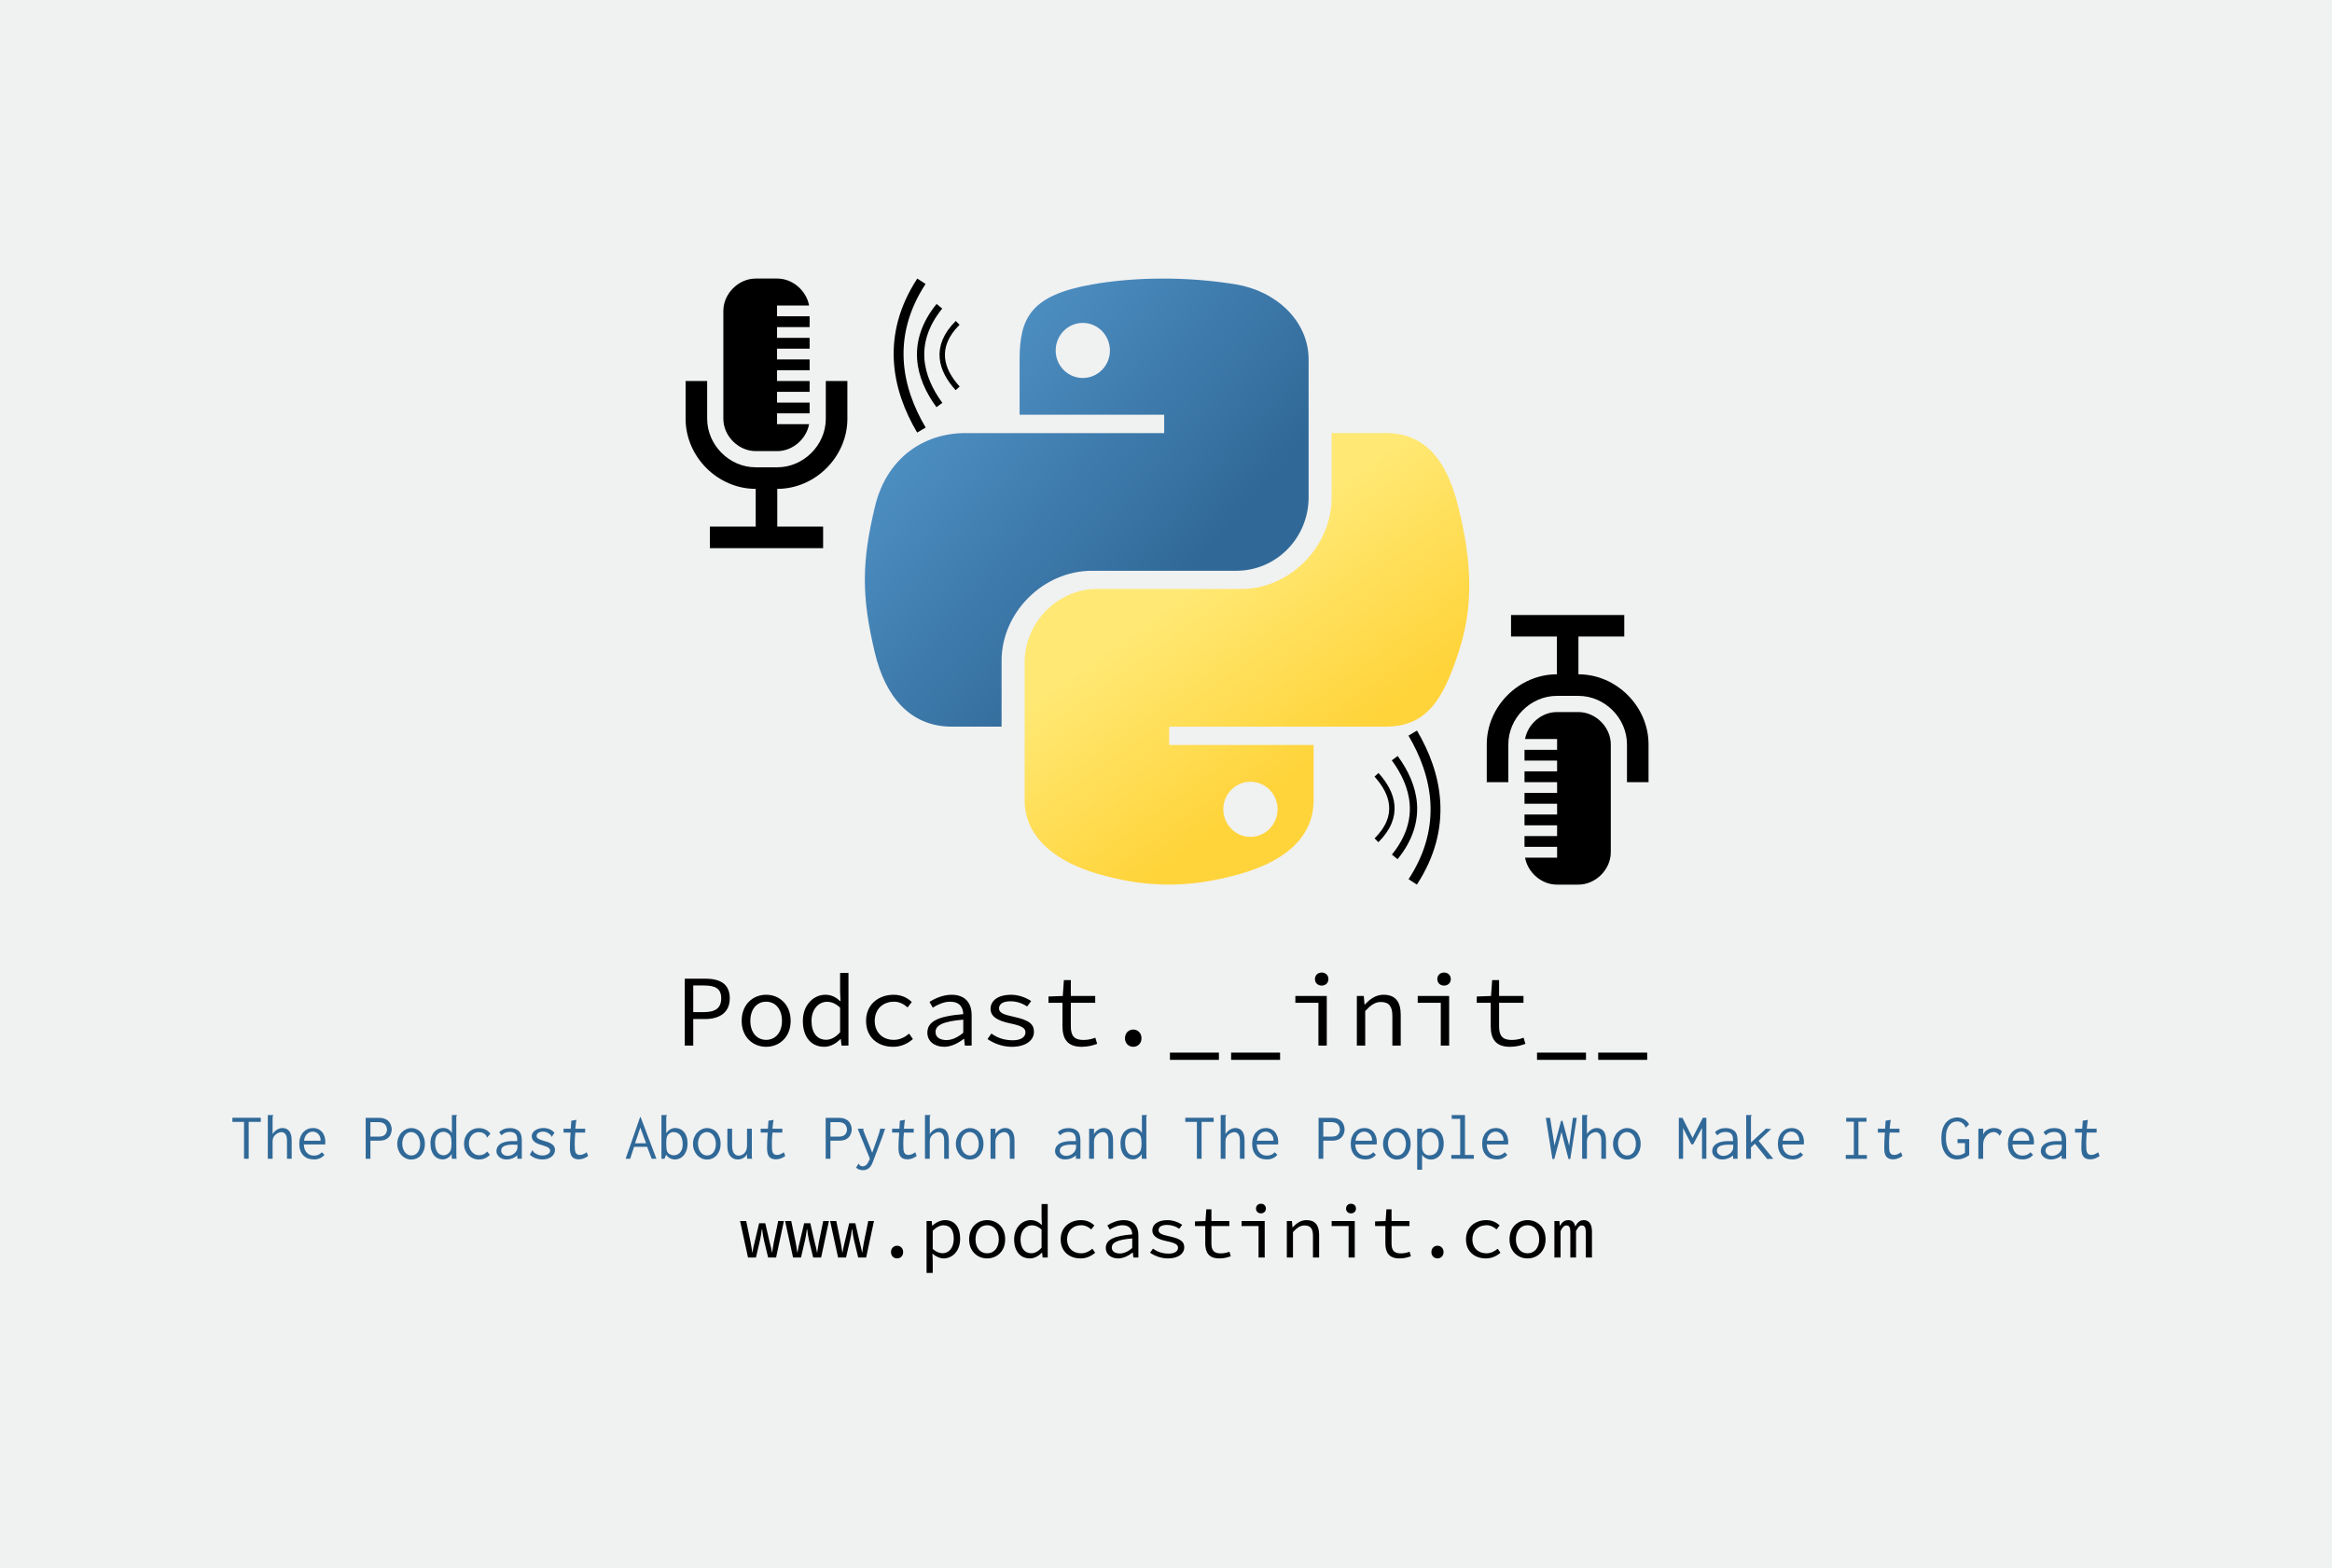 <?xml version="1.0" encoding="UTF-8" standalone="no"?>
<!-- Created with Inkscape (http://www.inkscape.org/) -->

<svg
   xmlns:dc="http://purl.org/dc/elements/1.1/"
   xmlns:cc="http://creativecommons.org/ns#"
   xmlns:rdf="http://www.w3.org/1999/02/22-rdf-syntax-ns#"
   xmlns:svg="http://www.w3.org/2000/svg"
   xmlns="http://www.w3.org/2000/svg"
   xmlns:xlink="http://www.w3.org/1999/xlink"
   xmlns:sodipodi="http://sodipodi.sourceforge.net/DTD/sodipodi-0.dtd"
   xmlns:inkscape="http://www.inkscape.org/namespaces/inkscape"
   width="3.45in"
   height="2.32in"
   viewBox="0 0 310.5 208.8"
   id="svg2"
   version="1.1"
   inkscape:version="0.91 r13725"
   sodipodi:docname="business_card_text_to_path.svg">
  <defs
     id="defs4">
    <linearGradient
       id="linearGradient2795">
      <stop
         id="stop2797"
         offset="0"
         style="stop-color:#b8b8b8;stop-opacity:0.498;" />
      <stop
         id="stop2799"
         offset="1"
         style="stop-color:#7f7f7f;stop-opacity:0;" />
    </linearGradient>
    <linearGradient
       id="linearGradient2787">
      <stop
         id="stop2789"
         offset="0"
         style="stop-color:#7f7f7f;stop-opacity:0.5;" />
      <stop
         id="stop2791"
         offset="1"
         style="stop-color:#7f7f7f;stop-opacity:0;" />
    </linearGradient>
    <linearGradient
       id="linearGradient3676">
      <stop
         id="stop3678"
         offset="0"
         style="stop-color:#b2b2b2;stop-opacity:0.5;" />
      <stop
         id="stop3680"
         offset="1"
         style="stop-color:#b3b3b3;stop-opacity:0;" />
    </linearGradient>
    <linearGradient
       id="linearGradient3236">
      <stop
         id="stop3244"
         offset="0"
         style="stop-color:#f4f4f4;stop-opacity:1" />
      <stop
         id="stop3240"
         offset="1"
         style="stop-color:white;stop-opacity:1" />
    </linearGradient>
    <linearGradient
       id="linearGradient4671">
      <stop
         id="stop4673"
         offset="0"
         style="stop-color:#ffd43b;stop-opacity:1;" />
      <stop
         id="stop4675"
         offset="1"
         style="stop-color:#ffe873;stop-opacity:1" />
    </linearGradient>
    <linearGradient
       id="linearGradient4689">
      <stop
         id="stop4691"
         offset="0"
         style="stop-color:#5a9fd4;stop-opacity:1;" />
      <stop
         id="stop4693"
         offset="1"
         style="stop-color:#306998;stop-opacity:1;" />
    </linearGradient>
    <linearGradient
       gradientTransform="translate(100.27,99.611)"
       gradientUnits="userSpaceOnUse"
       xlink:href="#linearGradient4671"
       id="linearGradient2987"
       y2="144.757"
       x2="-65.309"
       y1="144.757"
       x1="224.24" />
    <linearGradient
       gradientTransform="translate(100.27,99.611)"
       gradientUnits="userSpaceOnUse"
       xlink:href="#linearGradient4689"
       id="linearGradient2990"
       y2="76.313"
       x2="26.67"
       y1="77.476"
       x1="172.942" />
    <linearGradient
       y2="144.757"
       x2="-65.309"
       y1="144.757"
       x1="224.24"
       gradientTransform="matrix(0.563,0,0,0.568,-11.597,-7.61)"
       gradientUnits="userSpaceOnUse"
       id="linearGradient2255"
       xlink:href="#linearGradient4671"
       inkscape:collect="always" />
    <linearGradient
       y2="76.313"
       x2="26.67"
       y1="76.176"
       x1="172.942"
       gradientTransform="matrix(0.563,0,0,0.568,-11.597,-7.61)"
       gradientUnits="userSpaceOnUse"
       id="linearGradient2258"
       xlink:href="#linearGradient4689"
       inkscape:collect="always" />
    <radialGradient
       gradientUnits="userSpaceOnUse"
       gradientTransform="matrix(1,0,0,0.178,0,108.743)"
       r="29.037"
       fy="132.286"
       fx="61.519"
       cy="132.286"
       cx="61.519"
       id="radialGradient2801"
       xlink:href="#linearGradient2795"
       inkscape:collect="always" />
    <linearGradient
       id="linearGradient2399">
      <stop
         id="stop3708"
         stop-color="#fff"
         offset="0" />
      <stop
         id="stop3710"
         stop-opacity="0"
         stop-color="#fff"
         offset="1" />
    </linearGradient>
    <linearGradient
       id="linearGradient2355">
      <stop
         id="stop3713"
         offset="0" />
      <stop
         id="stop3715"
         stop-opacity="0"
         offset="1" />
    </linearGradient>
    <linearGradient
       y2="35.69"
       y1="36.69"
       x2="48.25"
       x1="41.25"
       id="linearGradient2258-6"
       gradientUnits="userSpaceOnUse">
      <stop
         id="stop3718"
         stop-color="#c6c6c6"
         offset="0" />
      <stop
         id="stop3720"
         stop-opacity="0"
         stop-color="#c6c6c6"
         offset="1" />
    </linearGradient>
    <linearGradient
       y2="14.047"
       y1="15.323"
       x2="14.406"
       x1="18.329"
       id="linearGradient2377"
       gradientUnits="userSpaceOnUse">
      <stop
         id="stop3723"
         offset="0" />
      <stop
         id="stop3725"
         stop-opacity=".485"
         offset="1" />
    </linearGradient>
    <linearGradient
       y2="20.438"
       y1="15.804"
       xlink:href="#linearGradient2355"
       x2="33.969"
       x1="25.16"
       id="linearGradient2361"
       gradientUnits="userSpaceOnUse" />
    <linearGradient
       y2="43.42"
       y1="49.111"
       xlink:href="#linearGradient2399"
       x2="17.402"
       x1="16.438"
       id="linearGradient2405"
       gradientUnits="userSpaceOnUse" />
    <radialGradient
       r="11.188"
       id="radialGradient2238"
       gradientUnits="userSpaceOnUse"
       gradientTransform="matrix(1,0,0,0.525,0,22.022)"
       cy="42.09"
       cx="15.438">
      <stop
         id="stop3730"
         stop-color="#b0b0b0"
         offset="0" />
      <stop
         id="stop3732"
         stop-color="#747474"
         offset="1" />
    </radialGradient>
    <radialGradient
       r="10.989"
       id="radialGradient2351"
       gradientUnits="userSpaceOnUse"
       gradientTransform="matrix(1.492,-0.084,-0.059,3.987,-9.647,-20.276)"
       cy="6.644"
       cx="19.558">
      <stop
         id="stop3735"
         stop-color="#d5d5d5"
         offset="0" />
      <stop
         id="stop3737"
         stop-color="#a0a0a0"
         offset="1" />
    </radialGradient>
    <radialGradient
       r="2.27"
       id="radialGradient2413"
       gradientUnits="userSpaceOnUse"
       gradientTransform="matrix(0.435,0,0,0.435,18.917,12.493)"
       cy="20.538"
       cx="33.5">
      <stop
         id="stop3740"
         stop-color="#d5d5d5"
         offset="0" />
      <stop
         id="stop3742"
         stop-color="#747474"
         offset="1" />
    </radialGradient>
    <radialGradient
       xlink:href="#linearGradient2355"
       r="16.438"
       id="radialGradient2248"
       gradientUnits="userSpaceOnUse"
       gradientTransform="matrix(1,0,0,0.426,0,23.54)"
       cy="41"
       cx="25.188" />
    <radialGradient
       xlink:href="#linearGradient2399"
       r="12.494"
       id="radialGradient2343"
       gradientUnits="userSpaceOnUse"
       gradientTransform="matrix(2.531,0,0,2.296,-31.036,-6.7)"
       cy="5.712"
       cx="20.275" />
    <radialGradient
       xlink:href="#linearGradient2355"
       r="16.438"
       id="radialGradient2248-4"
       gradientUnits="userSpaceOnUse"
       gradientTransform="matrix(1,0,0,0.426,0,23.54)"
       cy="41"
       cx="25.188" />
    <radialGradient
       r="11.188"
       id="radialGradient2238-6"
       gradientUnits="userSpaceOnUse"
       gradientTransform="matrix(1,0,0,0.525,0,22.022)"
       cy="42.09"
       cx="15.438">
      <stop
         id="stop3730-8"
         stop-color="#b0b0b0"
         offset="0" />
      <stop
         id="stop3732-8"
         stop-color="#747474"
         offset="1" />
    </radialGradient>
    <linearGradient
       y2="35.69"
       y1="36.69"
       x2="48.25"
       x1="41.25"
       id="linearGradient2258-6-5"
       gradientUnits="userSpaceOnUse">
      <stop
         id="stop3718-0"
         stop-color="#c6c6c6"
         offset="0" />
      <stop
         id="stop3720-3"
         stop-opacity="0"
         stop-color="#c6c6c6"
         offset="1" />
    </linearGradient>
    <radialGradient
       r="10.989"
       id="radialGradient2351-9"
       gradientUnits="userSpaceOnUse"
       gradientTransform="matrix(1.492,-0.084,-0.059,3.987,-9.647,-20.276)"
       cy="6.644"
       cx="19.558">
      <stop
         id="stop3735-9"
         stop-color="#d5d5d5"
         offset="0" />
      <stop
         id="stop3737-8"
         stop-color="#a0a0a0"
         offset="1" />
    </radialGradient>
    <radialGradient
       xlink:href="#linearGradient2399"
       r="12.494"
       id="radialGradient2343-4"
       gradientUnits="userSpaceOnUse"
       gradientTransform="matrix(2.531,0,0,2.296,-31.036,-6.7)"
       cy="5.712"
       cx="20.275" />
    <radialGradient
       r="2.27"
       id="radialGradient2413-4"
       gradientUnits="userSpaceOnUse"
       gradientTransform="matrix(0.435,0,0,0.435,18.917,12.493)"
       cy="20.538"
       cx="33.5">
      <stop
         id="stop3740-6"
         stop-color="#d5d5d5"
         offset="0" />
      <stop
         id="stop3742-2"
         stop-color="#747474"
         offset="1" />
    </radialGradient>
    <linearGradient
       y2="20.438"
       y1="15.804"
       xlink:href="#linearGradient2355"
       x2="33.969"
       x1="25.16"
       id="linearGradient2361-4"
       gradientUnits="userSpaceOnUse" />
    <linearGradient
       y2="43.42"
       y1="49.111"
       xlink:href="#linearGradient2399"
       x2="17.402"
       x1="16.438"
       id="linearGradient2405-0"
       gradientUnits="userSpaceOnUse" />
    <radialGradient
       cx="25.188"
       cy="41"
       gradientTransform="matrix(1,0,0,0.426,0,23.54)"
       gradientUnits="userSpaceOnUse"
       id="radialGradient2248-4-2"
       r="16.438"
       xlink:href="#linearGradient2355" />
    <radialGradient
       cx="15.438"
       cy="42.09"
       gradientTransform="matrix(1,0,0,0.525,0,22.022)"
       gradientUnits="userSpaceOnUse"
       id="radialGradient2238-6-0"
       r="11.188">
      <stop
         offset="0"
         stop-color="#b0b0b0"
         id="stop3730-8-8" />
      <stop
         offset="1"
         stop-color="#747474"
         id="stop3732-8-1" />
    </radialGradient>
    <radialGradient
       cx="19.558"
       cy="6.644"
       gradientTransform="matrix(1.492,-0.084,-0.059,3.987,-9.647,-20.276)"
       gradientUnits="userSpaceOnUse"
       id="radialGradient2351-9-4"
       r="10.989">
      <stop
         offset="0"
         stop-color="#d5d5d5"
         id="stop3735-9-3" />
      <stop
         offset="1"
         stop-color="#a0a0a0"
         id="stop3737-8-6" />
    </radialGradient>
    <radialGradient
       cx="20.275"
       cy="5.712"
       gradientTransform="matrix(2.531,0,0,2.296,-31.036,-6.7)"
       gradientUnits="userSpaceOnUse"
       id="radialGradient2343-4-9"
       r="12.494"
       xlink:href="#linearGradient2399" />
    <radialGradient
       cx="33.5"
       cy="20.538"
       gradientTransform="matrix(0.435,0,0,0.435,18.917,12.493)"
       gradientUnits="userSpaceOnUse"
       id="radialGradient2413-4-3"
       r="2.27">
      <stop
         offset="0"
         stop-color="#d5d5d5"
         id="stop3740-6-3" />
      <stop
         offset="1"
         stop-color="#747474"
         id="stop3742-2-3" />
    </radialGradient>
    <linearGradient
       gradientUnits="userSpaceOnUse"
       id="linearGradient7219"
       x1="16.438"
       x2="17.402"
       xlink:href="#linearGradient2399"
       y1="49.111"
       y2="43.42" />
    <linearGradient
       inkscape:collect="always"
       xlink:href="#linearGradient4671"
       id="linearGradient1475"
       gradientUnits="userSpaceOnUse"
       gradientTransform="matrix(0.563,0,0,0.568,301.941,459.025)"
       x1="150.961"
       y1="192.352"
       x2="112.031"
       y2="137.273" />
    <linearGradient
       inkscape:collect="always"
       xlink:href="#linearGradient4689"
       id="linearGradient1478"
       gradientUnits="userSpaceOnUse"
       gradientTransform="matrix(0.563,0,0,0.568,301.01,459.025)"
       x1="26.649"
       y1="20.604"
       x2="135.665"
       y2="114.398" />
    <radialGradient
       cx="25.188"
       cy="41"
       gradientTransform="matrix(1,0,0,0.426,0,23.54)"
       gradientUnits="userSpaceOnUse"
       id="radialGradient2248-6"
       r="16.438"
       xlink:href="#linearGradient2355" />
    <radialGradient
       cx="15.438"
       cy="42.09"
       gradientTransform="matrix(1,0,0,0.525,0,22.022)"
       gradientUnits="userSpaceOnUse"
       id="radialGradient2238-3"
       r="11.188">
      <stop
         offset="0"
         stop-color="#b0b0b0"
         id="stop3730-0" />
      <stop
         offset="1"
         stop-color="#747474"
         id="stop3732-5" />
    </radialGradient>
    <radialGradient
       cx="19.558"
       cy="6.644"
       gradientTransform="matrix(1.492,-0.084,-0.059,3.987,-9.647,-20.276)"
       gradientUnits="userSpaceOnUse"
       id="radialGradient2351-5"
       r="10.989">
      <stop
         offset="0"
         stop-color="#d5d5d5"
         id="stop3735-1" />
      <stop
         offset="1"
         stop-color="#a0a0a0"
         id="stop3737-4" />
    </radialGradient>
    <radialGradient
       cx="20.275"
       cy="5.712"
       gradientTransform="matrix(2.531,0,0,2.296,-31.036,-6.7)"
       gradientUnits="userSpaceOnUse"
       id="radialGradient2343-6"
       r="12.494"
       xlink:href="#linearGradient2399" />
    <radialGradient
       cx="33.5"
       cy="20.538"
       gradientTransform="matrix(0.435,0,0,0.435,18.917,12.493)"
       gradientUnits="userSpaceOnUse"
       id="radialGradient2413-5"
       r="2.27">
      <stop
         offset="0"
         stop-color="#d5d5d5"
         id="stop3740-4" />
      <stop
         offset="1"
         stop-color="#747474"
         id="stop3742-0" />
    </radialGradient>
  </defs>
  <sodipodi:namedview
     id="base"
     pagecolor="#ffffff"
     bordercolor="#666666"
     borderopacity="1.0"
     inkscape:pageopacity="0.0"
     inkscape:pageshadow="2"
     inkscape:zoom="2.8284271"
     inkscape:cx="164.09868"
     inkscape:cy="87.573376"
     inkscape:document-units="px"
     inkscape:current-layer="layer1"
     showgrid="false"
     inkscape:window-width="1910"
     inkscape:window-height="1015"
     inkscape:window-x="1920"
     inkscape:window-y="0"
     inkscape:window-maximized="0"
     units="in" />
  <g
     inkscape:groupmode="layer"
     id="layer2"
     inkscape:label="Layer 2"
     transform="translate(0,-843.562)" />
  <g
     inkscape:label="Layer 1"
     inkscape:groupmode="layer"
     id="layer1"
     transform="translate(0,-843.562)">
    <rect
       style="fill:#a6a8a9;fill-opacity:0.359;stroke:#666666;stroke-width:0;stroke-linecap:butt;stroke-linejoin:miter;stroke-miterlimit:4;stroke-dasharray:none;stroke-opacity:0.234;opacity:0.447"
       id="rect4671"
       width="313.673"
       height="210.366"
       x="-0.96"
       y="843.31"
       inkscape:transform-center-x="-0.27675707"
       inkscape:transform-center-y="8.8046773" />
    <g
       id="g4258"
       transform="translate(2.1457672e-6,0)">
      <g
         transform="scale(1,1)"
         style="font-style:normal;font-variant:normal;font-weight:normal;font-stretch:normal;font-size:13.586px;line-height:100%;font-family:'Source Code Pro';-inkscape-font-specification:'Source Code Pro, Normal';text-align:start;letter-spacing:0px;word-spacing:0px;writing-mode:lr-tb;text-anchor:start;fill:#000000;fill-opacity:1;stroke:none;stroke-width:1px;stroke-linecap:butt;stroke-linejoin:miter;stroke-opacity:1"
         id="text4610">
        <path
           d="m 91.176,982.781 1.128,0 0,-3.532 1.562,0 c 1.956,0 3.301,-0.883 3.301,-2.758 0,-1.956 -1.331,-2.622 -3.301,-2.622 l -2.69,0 0,8.912 z m 1.128,-4.456 0,-3.546 1.427,0 c 1.535,0 2.296,0.421 2.296,1.712 0,1.263 -0.734,1.834 -2.296,1.834 l -1.427,0 z"
           style=""
           id="path4509" />
        <path
           d="m 102.012,982.944 c 1.739,0 3.261,-1.263 3.261,-3.451 0,-2.214 -1.522,-3.478 -3.261,-3.478 -1.739,0 -3.261,1.263 -3.261,3.478 0,2.187 1.522,3.451 3.261,3.451 z m 0,-0.924 c -1.263,0 -2.106,-1.019 -2.106,-2.527 0,-1.522 0.842,-2.554 2.106,-2.554 1.263,0 2.106,1.033 2.106,2.554 0,1.508 -0.842,2.527 -2.106,2.527 z"
           style=""
           id="path4511" />
        <path
           d="m 109.764,982.944 c 0.815,0 1.603,-0.475 2.147,-1.033 l 0.041,0 0.095,0.869 0.924,0 0,-9.673 -1.114,0 0,2.541 0.054,1.223 -0.041,0 c -0.571,-0.543 -1.182,-0.856 -1.97,-0.856 -1.562,0 -3.002,1.331 -3.002,3.478 0,2.201 1.141,3.451 2.867,3.451 z m 0.231,-0.937 c -1.223,0 -1.943,-0.951 -1.943,-2.527 0,-1.508 0.924,-2.527 2.065,-2.527 0.571,0 1.141,0.217 1.739,0.774 l 0,3.288 c -0.584,0.652 -1.209,0.992 -1.861,0.992 z"
           style=""
           id="path4513" />
        <path
           d="m 118.929,982.944 c 0.978,0 1.888,-0.38 2.622,-1.033 l -0.503,-0.72 c -0.543,0.462 -1.223,0.829 -2.038,0.829 -1.522,0 -2.541,-1.019 -2.541,-2.527 0,-1.522 1.046,-2.554 2.568,-2.554 0.693,0 1.263,0.285 1.807,0.761 l 0.557,-0.72 c -0.543,-0.53 -1.331,-0.965 -2.405,-0.965 -1.997,0 -3.682,1.263 -3.682,3.478 0,2.187 1.549,3.451 3.614,3.451 z"
           style=""
           id="path4515" />
        <path
           d="m 125.717,982.944 c 0.937,0 1.875,-0.489 2.608,-1.06 l 0.041,0 0.095,0.897 0.91,0 0,-4.049 c 0,-1.644 -0.869,-2.717 -2.676,-2.717 -1.155,0 -2.269,0.516 -2.935,0.951 l 0.435,0.761 c 0.611,-0.38 1.454,-0.788 2.31,-0.788 1.277,0 1.725,0.761 1.753,1.657 -3.41,0.272 -4.782,0.992 -4.782,2.473 0,1.182 1.005,1.875 2.242,1.875 z m 0.299,-0.897 c -0.761,0 -1.454,-0.312 -1.454,-1.06 0,-0.869 0.869,-1.427 3.695,-1.657 l 0,1.739 c -0.747,0.625 -1.494,0.978 -2.242,0.978 z"
           style=""
           id="path4517" />
        <path
           d="m 134.732,982.944 c 1.888,0 2.935,-0.897 2.935,-1.97 0,-1.005 -0.53,-1.562 -2.731,-2.038 -1.345,-0.285 -1.916,-0.53 -1.916,-1.1 0,-0.503 0.394,-0.951 1.522,-0.951 0.842,0 1.603,0.272 2.214,0.693 l 0.543,-0.72 c -0.652,-0.448 -1.657,-0.842 -2.663,-0.842 -1.807,0 -2.744,0.815 -2.744,1.875 0,0.992 0.869,1.576 2.581,1.929 1.793,0.367 2.065,0.72 2.065,1.223 0,0.557 -0.557,1.033 -1.671,1.033 -1.223,0 -2.106,-0.353 -2.867,-0.897 l -0.516,0.734 c 0.802,0.557 1.956,1.033 3.247,1.033 z"
           style=""
           id="path4519" />
        <path
           d="m 144.02,982.944 c 0.829,0 1.467,-0.177 2.065,-0.394 l -0.245,-0.815 c -0.475,0.177 -0.965,0.299 -1.59,0.299 -1.277,0 -1.671,-0.625 -1.671,-1.807 l 0,-3.138 3.247,0 0,-0.91 -3.247,0 0,-2.119 -0.924,0 -0.149,2.119 -1.902,0.068 0,0.842 1.861,0 0,3.125 c 0,1.63 0.625,2.731 2.554,2.731 z"
           style=""
           id="path4521" />
        <path
           d="m 150.889,982.944 c 0.611,0 1.1,-0.462 1.1,-1.141 0,-0.693 -0.489,-1.155 -1.1,-1.155 -0.611,0 -1.1,0.462 -1.1,1.155 0,0.679 0.489,1.141 1.1,1.141 z"
           style=""
           id="path4523" />
        <path
           d="m 155.774,984.683 6.521,0 0,-0.965 -6.521,0 0,0.965 z"
           style=""
           id="path4525" />
        <path
           d="m 163.92,984.683 6.521,0 0,-0.965 -6.521,0 0,0.965 z"
           style=""
           id="path4527" />
        <path
           d="m 175.544,982.781 1.114,0 0,-6.603 -4.184,0 0,0.91 3.07,0 0,5.692 z m 0.435,-7.988 c 0.503,0 0.897,-0.34 0.897,-0.869 0,-0.516 -0.394,-0.869 -0.897,-0.869 -0.503,0 -0.897,0.353 -0.897,0.869 0,0.53 0.394,0.869 0.897,0.869 z"
           style=""
           id="path4529" />
        <path
           d="m 180.661,982.781 1.114,0 0,-4.606 c 0.774,-0.802 1.304,-1.196 2.092,-1.196 1.087,0 1.522,0.598 1.522,1.848 l 0,3.953 1.114,0 0,-4.103 c 0,-1.739 -0.72,-2.663 -2.282,-2.663 -1.033,0 -1.793,0.557 -2.486,1.291 l -0.054,0 -0.095,-1.128 -0.924,0 0,6.603 z"
           style=""
           id="path4531" />
        <path
           d="m 191.837,982.781 1.114,0 0,-6.603 -4.184,0 0,0.91 3.07,0 0,5.692 z m 0.435,-7.988 c 0.503,0 0.897,-0.34 0.897,-0.869 0,-0.516 -0.394,-0.869 -0.897,-0.869 -0.503,0 -0.897,0.353 -0.897,0.869 0,0.53 0.394,0.869 0.897,0.869 z"
           style=""
           id="path4533" />
        <path
           d="m 201.042,982.944 c 0.829,0 1.467,-0.177 2.065,-0.394 l -0.245,-0.815 c -0.475,0.177 -0.965,0.299 -1.59,0.299 -1.277,0 -1.671,-0.625 -1.671,-1.807 l 0,-3.138 3.247,0 0,-0.91 -3.247,0 0,-2.119 -0.924,0 -0.149,2.119 -1.902,0.068 0,0.842 1.861,0 0,3.125 c 0,1.63 0.625,2.731 2.554,2.731 z"
           style=""
           id="path4535" />
        <path
           d="m 204.651,984.683 6.521,0 0,-0.965 -6.521,0 0,0.965 z"
           style=""
           id="path4537" />
        <path
           d="m 212.797,984.683 6.521,0 0,-0.965 -6.521,0 0,0.965 z"
           style=""
           id="path4539" />
      </g>
      <g
         style="font-style:normal;font-variant:normal;font-weight:normal;font-stretch:normal;font-size:8.114px;line-height:125%;font-family:Inconsolata;-inkscape-font-specification:Inconsolata;text-align:center;letter-spacing:0px;word-spacing:0px;text-anchor:middle;fill:#306998;fill-opacity:1;stroke:none;stroke-width:1px;stroke-linecap:butt;stroke-linejoin:miter;stroke-opacity:1"
         id="flowRoot4634">
        <path
           d="m 30.943,992.391 3.78,0 0,0.551 -1.61,0 0,4.909 -0.621,0 0,-4.909 -1.549,0 0,-0.551 z"
           style="font-style:normal;font-variant:normal;font-weight:normal;font-stretch:normal;font-size:8.75px;line-height:125%;font-family:Inconsolata;-inkscape-font-specification:'Inconsolata, Normal';text-align:center;writing-mode:lr-tb;text-anchor:middle;fill:#306998;fill-opacity:1"
           id="path4542" />
        <path
           d="m 35.659,997.851 0,-5.819 0.726,0 q 0,0.009 0,0.009 0.009,0 0.009,0.009 0,0.026 -0.044,0.079 -0.035,0.044 -0.052,0.114 l 0,2.319 q 0.236,-0.367 0.586,-0.586 0.359,-0.219 0.726,-0.219 0.271,0 0.49,0.096 0.228,0.087 0.394,0.289 0.166,0.201 0.254,0.516 0.087,0.315 0.087,0.77 l 0,2.424 -0.621,0 0,-2.406 q 0,-0.63 -0.219,-0.884 -0.21,-0.254 -0.516,-0.254 -0.201,0 -0.403,0.087 -0.201,0.087 -0.394,0.245 -0.184,0.158 -0.289,0.385 -0.096,0.228 -0.096,0.525 l 0,2.301 -0.639,0 z"
           style="font-style:normal;font-variant:normal;font-weight:normal;font-stretch:normal;font-size:8.75px;line-height:125%;font-family:Inconsolata;-inkscape-font-specification:'Inconsolata, Normal';text-align:center;writing-mode:lr-tb;text-anchor:middle;fill:#306998;fill-opacity:1"
           id="path4544" />
        <path
           d="m 41.688,993.756 q 0.315,0 0.613,0.114 0.297,0.114 0.516,0.35 0.228,0.228 0.359,0.586 0.14,0.359 0.14,0.849 0,0.07 -0.009,0.149 0,0.07 -0.009,0.14 l -2.844,0 q 0.018,0.42 0.14,0.709 0.131,0.28 0.324,0.455 0.193,0.175 0.429,0.254 0.236,0.07 0.472,0.07 0.621,0 1.032,-0.446 l 0.35,0.341 q -0.507,0.613 -1.4,0.613 -0.438,0 -0.805,-0.131 -0.359,-0.14 -0.613,-0.403 -0.254,-0.263 -0.394,-0.647 -0.14,-0.394 -0.14,-0.892 0,-0.507 0.14,-0.901 0.149,-0.394 0.394,-0.656 0.254,-0.271 0.586,-0.411 0.333,-0.14 0.718,-0.14 z m -1.208,1.698 2.196,0 q 0,-0.035 0,-0.061 0.009,-0.035 0.009,-0.079 0,-0.219 -0.087,-0.411 -0.079,-0.201 -0.219,-0.341 -0.14,-0.149 -0.333,-0.236 -0.184,-0.087 -0.403,-0.087 -0.411,0 -0.744,0.297 -0.333,0.289 -0.42,0.919 z"
           style="font-style:normal;font-variant:normal;font-weight:normal;font-stretch:normal;font-size:8.75px;line-height:125%;font-family:Inconsolata;-inkscape-font-specification:'Inconsolata, Normal';text-align:center;writing-mode:lr-tb;text-anchor:middle;fill:#306998;fill-opacity:1"
           id="path4546" />
        <path
           d="m 48.688,992.4 1.75,0 q 0.455,0 0.77,0.122 0.324,0.114 0.525,0.333 0.21,0.21 0.306,0.49 0.105,0.28 0.122,0.595 -0.018,0.315 -0.122,0.595 -0.096,0.271 -0.297,0.472 -0.193,0.201 -0.507,0.324 -0.306,0.114 -0.752,0.114 l -1.164,0 0,2.406 -0.63,0 0,-5.451 z m 0.63,0.578 0,1.925 1.094,0 q 0.595,0 0.84,-0.254 0.254,-0.263 0.28,-0.691 -0.018,-0.201 -0.087,-0.376 -0.061,-0.184 -0.193,-0.315 -0.131,-0.131 -0.341,-0.21 -0.201,-0.079 -0.49,-0.079 l -1.103,0 z"
           style="font-style:normal;font-variant:normal;font-weight:normal;font-stretch:normal;font-size:8.75px;line-height:125%;font-family:Inconsolata;-inkscape-font-specification:'Inconsolata, Normal';text-align:center;writing-mode:lr-tb;text-anchor:middle;fill:#306998;fill-opacity:1"
           id="path4548" />
        <path
           d="m 54.769,993.765 q 0.367,0 0.691,0.149 0.333,0.14 0.578,0.411 0.245,0.271 0.385,0.665 0.149,0.385 0.149,0.866 0,0.49 -0.14,0.875 -0.14,0.385 -0.385,0.665 -0.245,0.271 -0.578,0.42 -0.333,0.14 -0.709,0.14 -0.385,0 -0.726,-0.158 -0.333,-0.158 -0.586,-0.429 -0.254,-0.28 -0.403,-0.665 -0.149,-0.385 -0.149,-0.831 0,-0.446 0.149,-0.84 0.158,-0.394 0.411,-0.665 0.263,-0.28 0.604,-0.438 0.341,-0.166 0.709,-0.166 z m 1.173,2.109 q 0,-0.376 -0.105,-0.665 -0.096,-0.297 -0.263,-0.499 -0.166,-0.201 -0.385,-0.306 -0.21,-0.105 -0.446,-0.105 -0.236,0 -0.455,0.105 -0.21,0.105 -0.376,0.306 -0.158,0.201 -0.254,0.49 -0.096,0.28 -0.096,0.639 0,0.35 0.096,0.639 0.096,0.289 0.254,0.499 0.166,0.21 0.385,0.324 0.219,0.114 0.464,0.114 0.245,0 0.455,-0.096 0.219,-0.105 0.376,-0.297 0.166,-0.201 0.254,-0.49 0.096,-0.289 0.096,-0.656 z"
           style="font-style:normal;font-variant:normal;font-weight:normal;font-stretch:normal;font-size:8.75px;line-height:125%;font-family:Inconsolata;-inkscape-font-specification:'Inconsolata, Normal';text-align:center;writing-mode:lr-tb;text-anchor:middle;fill:#306998;fill-opacity:1"
           id="path4550" />
        <path
           d="m 60.168,994.438 0,-2.406 0.674,0 q 0,0.052 -0.044,0.122 -0.044,0.061 -0.044,0.122 l 0.009,5.206 q 0,0.21 0.044,0.367 l -0.63,0 q -0.035,-0.105 -0.035,-0.297 l 0,-0.341 q -0.193,0.333 -0.525,0.534 -0.333,0.193 -0.674,0.193 -0.333,0 -0.63,-0.131 -0.289,-0.131 -0.516,-0.394 -0.219,-0.263 -0.35,-0.656 -0.131,-0.403 -0.131,-0.945 0,-0.551 0.149,-0.936 0.149,-0.394 0.385,-0.639 0.245,-0.254 0.542,-0.367 0.297,-0.122 0.604,-0.122 0.42,0 0.718,0.193 0.306,0.184 0.455,0.499 z m -1.864,0.122 q -0.376,0.341 -0.376,1.155 0,0.752 0.289,1.216 0.289,0.455 0.849,0.455 0.131,0 0.28,-0.044 0.149,-0.052 0.28,-0.149 0.131,-0.096 0.236,-0.228 0.105,-0.131 0.158,-0.297 0.096,-0.315 0.096,-0.84 0,-0.333 -0.026,-0.551 -0.026,-0.228 -0.087,-0.385 -0.052,-0.158 -0.14,-0.254 -0.087,-0.105 -0.219,-0.184 -0.158,-0.096 -0.297,-0.14 -0.131,-0.052 -0.254,-0.052 -0.254,0 -0.438,0.07 -0.175,0.07 -0.35,0.228 z"
           style="font-style:normal;font-variant:normal;font-weight:normal;font-stretch:normal;font-size:8.75px;line-height:125%;font-family:Inconsolata;-inkscape-font-specification:'Inconsolata, Normal';text-align:center;writing-mode:lr-tb;text-anchor:middle;fill:#306998;fill-opacity:1"
           id="path4552" />
        <path
           d="m 65.296,994.517 -0.446,0.516 q -0.044,-0.026 -0.044,-0.052 0.009,-0.035 -0.009,-0.087 -0.009,-0.052 -0.061,-0.131 -0.052,-0.079 -0.21,-0.21 -0.297,-0.245 -0.814,-0.245 -0.254,0 -0.49,0.105 -0.228,0.105 -0.403,0.306 -0.175,0.193 -0.28,0.472 -0.105,0.271 -0.105,0.613 0,0.341 0.105,0.63 0.105,0.289 0.289,0.499 0.184,0.21 0.438,0.333 0.254,0.114 0.56,0.114 0.604,0 1.041,-0.49 l 0.367,0.429 q -0.595,0.63 -1.461,0.63 -0.429,0 -0.796,-0.158 -0.359,-0.158 -0.63,-0.438 -0.263,-0.28 -0.411,-0.656 -0.149,-0.385 -0.149,-0.84 0,-0.446 0.149,-0.831 0.149,-0.385 0.411,-0.656 0.271,-0.28 0.639,-0.438 0.376,-0.158 0.814,-0.158 0.472,0 0.858,0.201 0.394,0.193 0.639,0.542 z"
           style="font-style:normal;font-variant:normal;font-weight:normal;font-stretch:normal;font-size:8.75px;line-height:125%;font-family:Inconsolata;-inkscape-font-specification:'Inconsolata, Normal';text-align:center;writing-mode:lr-tb;text-anchor:middle;fill:#306998;fill-opacity:1"
           id="path4554" />
        <path
           d="m 66.468,994.325 q 0.534,-0.56 1.426,-0.56 0.735,0 1.155,0.376 0.429,0.367 0.429,1.234 l 0,2.476 -0.595,0 0,-0.438 q -0.639,0.534 -1.435,0.534 -0.315,0 -0.569,-0.096 -0.245,-0.096 -0.42,-0.254 -0.175,-0.158 -0.271,-0.359 -0.087,-0.201 -0.087,-0.403 0,-0.604 0.516,-0.954 0.525,-0.35 1.505,-0.385 l 0.752,0 0,-0.149 q 0,-0.595 -0.254,-0.831 -0.245,-0.236 -0.77,-0.236 -0.647,0 -1.076,0.446 l -0.306,-0.403 z m 2.433,1.654 -0.149,0 q -0.122,0 -0.236,0 -0.105,-0.009 -0.21,-0.009 -0.481,0 -0.787,0.07 -0.306,0.061 -0.481,0.175 -0.175,0.114 -0.245,0.263 -0.061,0.14 -0.061,0.306 0,0.28 0.245,0.481 0.245,0.201 0.604,0.201 0.263,0 0.472,-0.079 0.21,-0.087 0.367,-0.201 0.158,-0.122 0.254,-0.245 0.096,-0.131 0.14,-0.228 0.087,-0.175 0.087,-0.472 l 0,-0.263 z"
           style="font-style:normal;font-variant:normal;font-weight:normal;font-stretch:normal;font-size:8.75px;line-height:125%;font-family:Inconsolata;-inkscape-font-specification:'Inconsolata, Normal';text-align:center;writing-mode:lr-tb;text-anchor:middle;fill:#306998;fill-opacity:1"
           id="path4556" />
        <path
           d="m 73.827,994.386 -0.367,0.551 q -0.044,-0.009 -0.044,-0.07 0,-0.061 -0.018,-0.087 -0.158,-0.201 -0.446,-0.367 -0.289,-0.175 -0.656,-0.175 -0.166,0 -0.324,0.044 -0.149,0.035 -0.271,0.105 -0.114,0.07 -0.184,0.184 -0.07,0.105 -0.07,0.245 0,0.105 0.052,0.193 0.052,0.079 0.166,0.158 0.114,0.079 0.315,0.158 0.21,0.079 0.542,0.175 0.752,0.201 1.059,0.481 0.315,0.271 0.315,0.674 0,0.263 -0.114,0.499 -0.114,0.236 -0.333,0.411 -0.219,0.175 -0.525,0.28 -0.306,0.096 -0.691,0.096 -1.006,0 -1.689,-0.63 l 0.359,-0.63 q 0.026,0.026 0.035,0.087 0.009,0.052 0.061,0.131 0.052,0.079 0.193,0.184 0.14,0.096 0.429,0.219 0.131,0.061 0.297,0.087 0.166,0.026 0.333,0.026 0.175,0 0.35,-0.044 0.184,-0.044 0.324,-0.122 0.149,-0.087 0.236,-0.201 0.087,-0.122 0.087,-0.271 0,-0.228 -0.21,-0.385 -0.21,-0.158 -0.77,-0.324 -0.385,-0.114 -0.507,-0.158 -0.315,-0.122 -0.455,-0.21 -0.14,-0.096 -0.254,-0.219 -0.114,-0.131 -0.184,-0.289 -0.07,-0.166 -0.07,-0.359 0,-0.21 0.114,-0.403 0.114,-0.193 0.315,-0.341 0.21,-0.149 0.49,-0.236 0.289,-0.096 0.621,-0.096 0.919,0 1.488,0.63 z"
           style="font-style:normal;font-variant:normal;font-weight:normal;font-stretch:normal;font-size:8.75px;line-height:125%;font-family:Inconsolata;-inkscape-font-specification:'Inconsolata, Normal';text-align:center;writing-mode:lr-tb;text-anchor:middle;fill:#306998;fill-opacity:1"
           id="path4558" />
        <path
           d="m 76.067,992.785 0.691,-0.114 q 0,0.079 -0.026,0.14 -0.018,0.061 -0.026,0.096 l -0.105,0.945 1.312,0 0,0.516 -1.312,0 q -0.079,0.779 -0.079,1.461 0,0.42 0.018,0.709 0.018,0.289 0.087,0.455 0.079,0.166 0.219,0.263 0.14,0.087 0.376,0.087 0.403,0 0.892,-0.359 l 0.193,0.499 q -0.604,0.446 -1.242,0.446 -0.63,0 -0.919,-0.376 -0.289,-0.385 -0.263,-1.242 0,-0.315 0.018,-0.805 0.018,-0.49 0.07,-1.137 l -0.936,0 0,-0.516 0.963,0 0.07,-1.067 z"
           style="font-style:normal;font-variant:normal;font-weight:normal;font-stretch:normal;font-size:8.75px;line-height:125%;font-family:Inconsolata;-inkscape-font-specification:'Inconsolata, Normal';text-align:center;writing-mode:lr-tb;text-anchor:middle;fill:#306998;fill-opacity:1"
           id="path4560" />
        <path
           d="m 83.303,997.851 1.925,-5.548 0.07,0 2.1,5.548 -0.63,0 -0.604,-1.593 -1.732,0 -0.525,1.593 -0.604,0 z m 2.721,-2.065 -0.77,-2.083 -0.7,2.083 1.47,0 z"
           style="font-style:normal;font-variant:normal;font-weight:normal;font-stretch:normal;font-size:8.75px;line-height:125%;font-family:Inconsolata;-inkscape-font-specification:'Inconsolata, Normal';text-align:center;writing-mode:lr-tb;text-anchor:middle;fill:#306998;fill-opacity:1"
           id="path4562" />
        <path
           d="m 88.072,992.032 0.735,0 0,0.018 q 0,0.044 -0.052,0.087 -0.044,0.035 -0.044,0.087 l 0,2.24 q 0.193,-0.324 0.516,-0.516 0.333,-0.193 0.674,-0.193 0.333,0 0.63,0.131 0.297,0.122 0.525,0.385 0.228,0.254 0.359,0.639 0.131,0.385 0.131,0.901 0,0.542 -0.149,0.945 -0.14,0.394 -0.376,0.665 -0.236,0.263 -0.534,0.394 -0.297,0.131 -0.613,0.131 -0.367,0 -0.674,-0.166 -0.306,-0.166 -0.507,-0.455 l -0.219,0.525 -0.403,0 0,-5.819 z m 1.094,5.206 q 0.166,0.087 0.297,0.122 0.131,0.026 0.245,0.026 0.175,0 0.385,-0.061 0.21,-0.07 0.385,-0.236 0.184,-0.166 0.297,-0.446 0.122,-0.28 0.122,-0.709 0,-0.796 -0.324,-1.216 -0.324,-0.42 -0.936,-0.42 -0.219,0 -0.464,0.158 -0.245,0.158 -0.359,0.42 -0.105,0.263 -0.105,0.858 0,0.367 0.018,0.621 0.018,0.254 0.07,0.429 0.052,0.166 0.14,0.271 0.087,0.105 0.228,0.184 z"
           style="font-style:normal;font-variant:normal;font-weight:normal;font-stretch:normal;font-size:8.75px;line-height:125%;font-family:Inconsolata;-inkscape-font-specification:'Inconsolata, Normal';text-align:center;writing-mode:lr-tb;text-anchor:middle;fill:#306998;fill-opacity:1"
           id="path4564" />
        <path
           d="m 94.144,993.765 q 0.367,0 0.691,0.149 0.333,0.14 0.578,0.411 0.245,0.271 0.385,0.665 0.149,0.385 0.149,0.866 0,0.49 -0.14,0.875 -0.14,0.385 -0.385,0.665 -0.245,0.271 -0.578,0.42 -0.333,0.14 -0.709,0.14 -0.385,0 -0.726,-0.158 -0.333,-0.158 -0.586,-0.429 -0.254,-0.28 -0.403,-0.665 -0.149,-0.385 -0.149,-0.831 0,-0.446 0.149,-0.84 0.158,-0.394 0.411,-0.665 0.263,-0.28 0.604,-0.438 0.341,-0.166 0.709,-0.166 z m 1.173,2.109 q 0,-0.376 -0.105,-0.665 -0.096,-0.297 -0.263,-0.499 -0.166,-0.201 -0.385,-0.306 -0.21,-0.105 -0.446,-0.105 -0.236,0 -0.455,0.105 -0.21,0.105 -0.376,0.306 -0.158,0.201 -0.254,0.49 -0.096,0.28 -0.096,0.639 0,0.35 0.096,0.639 0.096,0.289 0.254,0.499 0.166,0.21 0.385,0.324 0.219,0.114 0.464,0.114 0.245,0 0.455,-0.096 0.219,-0.105 0.376,-0.297 0.166,-0.201 0.254,-0.49 0.096,-0.289 0.096,-0.656 z"
           style="font-style:normal;font-variant:normal;font-weight:normal;font-stretch:normal;font-size:8.75px;line-height:125%;font-family:Inconsolata;-inkscape-font-specification:'Inconsolata, Normal';text-align:center;writing-mode:lr-tb;text-anchor:middle;fill:#306998;fill-opacity:1"
           id="path4566" />
        <path
           d="m 96.848,993.852 0.63,0 0,2.231 q 0,0.385 0.07,0.647 0.07,0.254 0.193,0.411 0.131,0.158 0.289,0.228 0.166,0.07 0.359,0.07 0.21,-0.018 0.403,-0.105 0.193,-0.087 0.341,-0.245 0.158,-0.166 0.245,-0.42 0.087,-0.254 0.087,-0.613 l 0,-2.205 0.639,0 0,3.64 q 0,0.201 0.044,0.359 l -0.665,0 q -0.009,-0.061 -0.018,-0.131 -0.009,-0.079 0,-0.175 l 0.009,-0.306 q -0.193,0.333 -0.525,0.525 -0.324,0.184 -0.718,0.184 -0.306,0 -0.551,-0.105 -0.245,-0.114 -0.446,-0.341 -0.193,-0.228 -0.297,-0.578 -0.096,-0.35 -0.096,-0.84 l 0.009,-2.231 z"
           style="font-style:normal;font-variant:normal;font-weight:normal;font-stretch:normal;font-size:8.75px;line-height:125%;font-family:Inconsolata;-inkscape-font-specification:'Inconsolata, Normal';text-align:center;writing-mode:lr-tb;text-anchor:middle;fill:#306998;fill-opacity:1"
           id="path4568" />
        <path
           d="m 102.317,992.785 0.691,-0.114 q 0,0.079 -0.026,0.14 -0.018,0.061 -0.026,0.096 l -0.105,0.945 1.312,0 0,0.516 -1.312,0 q -0.079,0.779 -0.079,1.461 0,0.42 0.018,0.709 0.018,0.289 0.087,0.455 0.079,0.166 0.219,0.263 0.14,0.087 0.376,0.087 0.403,0 0.892,-0.359 l 0.193,0.499 q -0.604,0.446 -1.243,0.446 -0.63,0 -0.919,-0.376 -0.289,-0.385 -0.262,-1.242 0,-0.315 0.018,-0.805 0.018,-0.49 0.07,-1.137 l -0.936,0 0,-0.516 0.963,0 0.07,-1.067 z"
           style="font-style:normal;font-variant:normal;font-weight:normal;font-stretch:normal;font-size:8.75px;line-height:125%;font-family:Inconsolata;-inkscape-font-specification:'Inconsolata, Normal';text-align:center;writing-mode:lr-tb;text-anchor:middle;fill:#306998;fill-opacity:1"
           id="path4570" />
        <path
           d="m 109.938,992.4 1.75,0 q 0.455,0 0.77,0.122 0.324,0.114 0.525,0.333 0.21,0.21 0.306,0.49 0.105,0.28 0.122,0.595 -0.018,0.315 -0.122,0.595 -0.096,0.271 -0.298,0.472 -0.193,0.201 -0.507,0.324 -0.306,0.114 -0.752,0.114 l -1.164,0 0,2.406 -0.63,0 0,-5.451 z m 0.63,0.578 0,1.925 1.094,0 q 0.595,0 0.84,-0.254 0.254,-0.263 0.28,-0.691 -0.018,-0.201 -0.087,-0.376 -0.061,-0.184 -0.193,-0.315 -0.131,-0.131 -0.341,-0.21 -0.201,-0.079 -0.49,-0.079 l -1.103,0 z"
           style="font-style:normal;font-variant:normal;font-weight:normal;font-stretch:normal;font-size:8.75px;line-height:125%;font-family:Inconsolata;-inkscape-font-specification:'Inconsolata, Normal';text-align:center;writing-mode:lr-tb;text-anchor:middle;fill:#306998;fill-opacity:1"
           id="path4572" />
        <path
           d="m 114.313,994.132 -0.114,-0.28 0.779,0 q 0,0.07 -0.018,0.122 -0.018,0.044 -0.018,0.087 0,0.035 0.018,0.052 l 1.173,2.94 0.761,-2.144 q 0.114,-0.306 0.184,-0.569 0.07,-0.271 0.114,-0.49 l 0.656,0 q -0.079,0.228 -0.175,0.516 -0.087,0.289 -0.219,0.639 l -1.085,2.861 -0.166,0.438 q -0.21,0.586 -0.543,0.823 -0.324,0.245 -0.752,0.245 -0.569,0 -0.919,-0.341 l 0.333,-0.56 q 0.026,0.026 0.044,0.079 0.018,0.061 0.026,0.079 0,0 0.035,0.035 0.035,0.044 0.087,0.079 0.061,0.044 0.149,0.079 0.087,0.035 0.193,0.035 0.254,0 0.446,-0.158 0.201,-0.158 0.394,-0.569 l 0.122,-0.297 -1.505,-3.701 z"
           style="font-style:normal;font-variant:normal;font-weight:normal;font-stretch:normal;font-size:8.75px;line-height:125%;font-family:Inconsolata;-inkscape-font-specification:'Inconsolata, Normal';text-align:center;writing-mode:lr-tb;text-anchor:middle;fill:#306998;fill-opacity:1"
           id="path4574" />
        <path
           d="m 119.817,992.785 0.691,-0.114 q 0,0.079 -0.026,0.14 -0.018,0.061 -0.026,0.096 l -0.105,0.945 1.312,0 0,0.516 -1.312,0 q -0.079,0.779 -0.079,1.461 0,0.42 0.018,0.709 0.018,0.289 0.087,0.455 0.079,0.166 0.219,0.263 0.14,0.087 0.376,0.087 0.403,0 0.892,-0.359 l 0.193,0.499 q -0.604,0.446 -1.243,0.446 -0.63,0 -0.919,-0.376 -0.289,-0.385 -0.262,-1.242 0,-0.315 0.018,-0.805 0.018,-0.49 0.07,-1.137 l -0.936,0 0,-0.516 0.963,0 0.07,-1.067 z"
           style="font-style:normal;font-variant:normal;font-weight:normal;font-stretch:normal;font-size:8.75px;line-height:125%;font-family:Inconsolata;-inkscape-font-specification:'Inconsolata, Normal';text-align:center;writing-mode:lr-tb;text-anchor:middle;fill:#306998;fill-opacity:1"
           id="path4576" />
        <path
           d="m 123.159,997.851 0,-5.819 0.726,0 q 0,0.009 0,0.009 0.009,0 0.009,0.009 0,0.026 -0.044,0.079 -0.035,0.044 -0.052,0.114 l 0,2.319 q 0.236,-0.367 0.586,-0.586 0.359,-0.219 0.726,-0.219 0.271,0 0.49,0.096 0.228,0.087 0.394,0.289 0.166,0.201 0.254,0.516 0.087,0.315 0.087,0.77 l 0,2.424 -0.621,0 0,-2.406 q 0,-0.63 -0.219,-0.884 -0.21,-0.254 -0.516,-0.254 -0.201,0 -0.403,0.087 -0.201,0.087 -0.394,0.245 -0.184,0.158 -0.289,0.385 -0.096,0.228 -0.096,0.525 l 0,2.301 -0.639,0 z"
           style="font-style:normal;font-variant:normal;font-weight:normal;font-stretch:normal;font-size:8.75px;line-height:125%;font-family:Inconsolata;-inkscape-font-specification:'Inconsolata, Normal';text-align:center;writing-mode:lr-tb;text-anchor:middle;fill:#306998;fill-opacity:1"
           id="path4578" />
        <path
           d="m 129.144,993.765 q 0.367,0 0.691,0.149 0.333,0.14 0.578,0.411 0.245,0.271 0.385,0.665 0.149,0.385 0.149,0.866 0,0.49 -0.14,0.875 -0.14,0.385 -0.385,0.665 -0.245,0.271 -0.577,0.42 -0.333,0.14 -0.709,0.14 -0.385,0 -0.726,-0.158 -0.333,-0.158 -0.586,-0.429 -0.254,-0.28 -0.403,-0.665 -0.149,-0.385 -0.149,-0.831 0,-0.446 0.149,-0.84 0.158,-0.394 0.411,-0.665 0.263,-0.28 0.604,-0.438 0.341,-0.166 0.709,-0.166 z m 1.173,2.109 q 0,-0.376 -0.105,-0.665 -0.096,-0.297 -0.263,-0.499 -0.166,-0.201 -0.385,-0.306 -0.21,-0.105 -0.446,-0.105 -0.236,0 -0.455,0.105 -0.21,0.105 -0.376,0.306 -0.158,0.201 -0.254,0.49 -0.096,0.28 -0.096,0.639 0,0.35 0.096,0.639 0.096,0.289 0.254,0.499 0.166,0.21 0.385,0.324 0.219,0.114 0.464,0.114 0.245,0 0.455,-0.096 0.219,-0.105 0.376,-0.297 0.166,-0.201 0.254,-0.49 0.096,-0.289 0.096,-0.656 z"
           style="font-style:normal;font-variant:normal;font-weight:normal;font-stretch:normal;font-size:8.75px;line-height:125%;font-family:Inconsolata;-inkscape-font-specification:'Inconsolata, Normal';text-align:center;writing-mode:lr-tb;text-anchor:middle;fill:#306998;fill-opacity:1"
           id="path4580" />
        <path
           d="m 131.892,997.851 0,-3.999 0.647,0 0,0.709 q 0.228,-0.367 0.578,-0.586 0.359,-0.219 0.726,-0.219 0.263,0 0.49,0.096 0.228,0.087 0.394,0.289 0.166,0.201 0.254,0.516 0.096,0.315 0.096,0.77 l 0,2.424 -0.621,0 0,-2.406 q 0,-0.63 -0.219,-0.884 -0.21,-0.254 -0.516,-0.254 -0.201,0 -0.411,0.087 -0.21,0.087 -0.385,0.254 -0.166,0.158 -0.28,0.385 -0.105,0.228 -0.105,0.516 l 0,2.301 -0.647,0 z"
           style="font-style:normal;font-variant:normal;font-weight:normal;font-stretch:normal;font-size:8.75px;line-height:125%;font-family:Inconsolata;-inkscape-font-specification:'Inconsolata, Normal';text-align:center;writing-mode:lr-tb;text-anchor:middle;fill:#306998;fill-opacity:1"
           id="path4582" />
        <path
           d="m 140.843,994.325 q 0.534,-0.56 1.426,-0.56 0.735,0 1.155,0.376 0.429,0.367 0.429,1.234 l 0,2.476 -0.595,0 0,-0.438 q -0.639,0.534 -1.435,0.534 -0.315,0 -0.569,-0.096 -0.245,-0.096 -0.42,-0.254 -0.175,-0.158 -0.271,-0.359 -0.087,-0.201 -0.087,-0.403 0,-0.604 0.516,-0.954 0.525,-0.35 1.505,-0.385 l 0.752,0 0,-0.149 q 0,-0.595 -0.254,-0.831 -0.245,-0.236 -0.77,-0.236 -0.647,0 -1.076,0.446 l -0.306,-0.403 z m 2.433,1.654 -0.149,0 q -0.122,0 -0.236,0 -0.105,-0.009 -0.21,-0.009 -0.481,0 -0.787,0.07 -0.306,0.061 -0.481,0.175 -0.175,0.114 -0.245,0.263 -0.061,0.14 -0.061,0.306 0,0.28 0.245,0.481 0.245,0.201 0.604,0.201 0.263,0 0.472,-0.079 0.21,-0.087 0.367,-0.201 0.158,-0.122 0.254,-0.245 0.096,-0.131 0.14,-0.228 0.087,-0.175 0.087,-0.472 l 0,-0.263 z"
           style="font-style:normal;font-variant:normal;font-weight:normal;font-stretch:normal;font-size:8.75px;line-height:125%;font-family:Inconsolata;-inkscape-font-specification:'Inconsolata, Normal';text-align:center;writing-mode:lr-tb;text-anchor:middle;fill:#306998;fill-opacity:1"
           id="path4584" />
        <path
           d="m 145.017,997.851 0,-3.999 0.647,0 0,0.709 q 0.228,-0.367 0.578,-0.586 0.359,-0.219 0.726,-0.219 0.263,0 0.49,0.096 0.228,0.087 0.394,0.289 0.166,0.201 0.254,0.516 0.096,0.315 0.096,0.77 l 0,2.424 -0.621,0 0,-2.406 q 0,-0.63 -0.219,-0.884 -0.21,-0.254 -0.516,-0.254 -0.201,0 -0.411,0.087 -0.21,0.087 -0.385,0.254 -0.166,0.158 -0.28,0.385 -0.105,0.228 -0.105,0.516 l 0,2.301 -0.647,0 z"
           style="font-style:normal;font-variant:normal;font-weight:normal;font-stretch:normal;font-size:8.75px;line-height:125%;font-family:Inconsolata;-inkscape-font-specification:'Inconsolata, Normal';text-align:center;writing-mode:lr-tb;text-anchor:middle;fill:#306998;fill-opacity:1"
           id="path4586" />
        <path
           d="m 152.043,994.438 0,-2.406 0.674,0 q 0,0.052 -0.044,0.122 -0.044,0.061 -0.044,0.122 l 0.009,5.206 q 0,0.21 0.044,0.367 l -0.63,0 q -0.035,-0.105 -0.035,-0.297 l 0,-0.341 q -0.193,0.333 -0.525,0.534 -0.333,0.193 -0.674,0.193 -0.333,0 -0.63,-0.131 -0.289,-0.131 -0.516,-0.394 -0.219,-0.263 -0.35,-0.656 -0.131,-0.403 -0.131,-0.945 0,-0.551 0.149,-0.936 0.149,-0.394 0.385,-0.639 0.245,-0.254 0.542,-0.367 0.297,-0.122 0.604,-0.122 0.42,0 0.718,0.193 0.306,0.184 0.455,0.499 z m -1.864,0.122 q -0.376,0.341 -0.376,1.155 0,0.752 0.289,1.216 0.289,0.455 0.849,0.455 0.131,0 0.28,-0.044 0.149,-0.052 0.28,-0.149 0.131,-0.096 0.236,-0.228 0.105,-0.131 0.158,-0.297 0.096,-0.315 0.096,-0.84 0,-0.333 -0.026,-0.551 -0.026,-0.228 -0.087,-0.385 -0.052,-0.158 -0.14,-0.254 -0.087,-0.105 -0.219,-0.184 -0.158,-0.096 -0.297,-0.14 -0.131,-0.052 -0.254,-0.052 -0.254,0 -0.438,0.07 -0.175,0.07 -0.35,0.228 z"
           style="font-style:normal;font-variant:normal;font-weight:normal;font-stretch:normal;font-size:8.75px;line-height:125%;font-family:Inconsolata;-inkscape-font-specification:'Inconsolata, Normal';text-align:center;writing-mode:lr-tb;text-anchor:middle;fill:#306998;fill-opacity:1"
           id="path4588" />
        <path
           d="m 157.818,992.391 3.78,0 0,0.551 -1.61,0 0,4.909 -0.621,0 0,-4.909 -1.549,0 0,-0.551 z"
           style="font-style:normal;font-variant:normal;font-weight:normal;font-stretch:normal;font-size:8.75px;line-height:125%;font-family:Inconsolata;-inkscape-font-specification:'Inconsolata, Normal';text-align:center;writing-mode:lr-tb;text-anchor:middle;fill:#306998;fill-opacity:1"
           id="path4590" />
        <path
           d="m 162.534,997.851 0,-5.819 0.726,0 q 0,0.009 0,0.009 0.009,0 0.009,0.009 0,0.026 -0.044,0.079 -0.035,0.044 -0.052,0.114 l 0,2.319 q 0.236,-0.367 0.586,-0.586 0.359,-0.219 0.726,-0.219 0.271,0 0.49,0.096 0.228,0.087 0.394,0.289 0.166,0.201 0.254,0.516 0.087,0.315 0.087,0.77 l 0,2.424 -0.621,0 0,-2.406 q 0,-0.63 -0.219,-0.884 -0.21,-0.254 -0.516,-0.254 -0.201,0 -0.403,0.087 -0.201,0.087 -0.394,0.245 -0.184,0.158 -0.289,0.385 -0.096,0.228 -0.096,0.525 l 0,2.301 -0.639,0 z"
           style="font-style:normal;font-variant:normal;font-weight:normal;font-stretch:normal;font-size:8.75px;line-height:125%;font-family:Inconsolata;-inkscape-font-specification:'Inconsolata, Normal';text-align:center;writing-mode:lr-tb;text-anchor:middle;fill:#306998;fill-opacity:1"
           id="path4592" />
        <path
           d="m 168.563,993.756 q 0.315,0 0.612,0.114 0.297,0.114 0.516,0.35 0.228,0.228 0.359,0.586 0.14,0.359 0.14,0.849 0,0.07 -0.009,0.149 0,0.07 -0.009,0.14 l -2.844,0 q 0.018,0.42 0.14,0.709 0.131,0.28 0.324,0.455 0.193,0.175 0.429,0.254 0.236,0.07 0.472,0.07 0.621,0 1.032,-0.446 l 0.35,0.341 q -0.507,0.613 -1.4,0.613 -0.438,0 -0.805,-0.131 -0.359,-0.14 -0.613,-0.403 -0.254,-0.263 -0.394,-0.647 -0.14,-0.394 -0.14,-0.892 0,-0.507 0.14,-0.901 0.149,-0.394 0.394,-0.656 0.254,-0.271 0.586,-0.411 0.333,-0.14 0.718,-0.14 z m -1.208,1.698 2.196,0 q 0,-0.035 0,-0.061 0.009,-0.035 0.009,-0.079 0,-0.219 -0.087,-0.411 -0.079,-0.201 -0.219,-0.341 -0.14,-0.149 -0.333,-0.236 -0.184,-0.087 -0.403,-0.087 -0.411,0 -0.744,0.297 -0.333,0.289 -0.42,0.919 z"
           style="font-style:normal;font-variant:normal;font-weight:normal;font-stretch:normal;font-size:8.75px;line-height:125%;font-family:Inconsolata;-inkscape-font-specification:'Inconsolata, Normal';text-align:center;writing-mode:lr-tb;text-anchor:middle;fill:#306998;fill-opacity:1"
           id="path4594" />
        <path
           d="m 175.563,992.4 1.75,0 q 0.455,0 0.77,0.122 0.324,0.114 0.525,0.333 0.21,0.21 0.306,0.49 0.105,0.28 0.122,0.595 -0.018,0.315 -0.122,0.595 -0.096,0.271 -0.297,0.472 -0.193,0.201 -0.507,0.324 -0.306,0.114 -0.752,0.114 l -1.164,0 0,2.406 -0.63,0 0,-5.451 z m 0.63,0.578 0,1.925 1.094,0 q 0.595,0 0.84,-0.254 0.254,-0.263 0.28,-0.691 -0.018,-0.201 -0.087,-0.376 -0.061,-0.184 -0.193,-0.315 -0.131,-0.131 -0.341,-0.21 -0.201,-0.079 -0.49,-0.079 l -1.103,0 z"
           style="font-style:normal;font-variant:normal;font-weight:normal;font-stretch:normal;font-size:8.75px;line-height:125%;font-family:Inconsolata;-inkscape-font-specification:'Inconsolata, Normal';text-align:center;writing-mode:lr-tb;text-anchor:middle;fill:#306998;fill-opacity:1"
           id="path4596" />
        <path
           d="m 181.688,993.756 q 0.315,0 0.612,0.114 0.297,0.114 0.516,0.35 0.228,0.228 0.359,0.586 0.14,0.359 0.14,0.849 0,0.07 -0.009,0.149 0,0.07 -0.009,0.14 l -2.844,0 q 0.018,0.42 0.14,0.709 0.131,0.28 0.324,0.455 0.193,0.175 0.429,0.254 0.236,0.07 0.472,0.07 0.621,0 1.032,-0.446 l 0.35,0.341 q -0.507,0.613 -1.4,0.613 -0.438,0 -0.805,-0.131 -0.359,-0.14 -0.613,-0.403 -0.254,-0.263 -0.394,-0.647 -0.14,-0.394 -0.14,-0.892 0,-0.507 0.14,-0.901 0.149,-0.394 0.394,-0.656 0.254,-0.271 0.586,-0.411 0.333,-0.14 0.718,-0.14 z m -1.208,1.698 2.196,0 q 0,-0.035 0,-0.061 0.009,-0.035 0.009,-0.079 0,-0.219 -0.087,-0.411 -0.079,-0.201 -0.219,-0.341 -0.14,-0.149 -0.333,-0.236 -0.184,-0.087 -0.403,-0.087 -0.411,0 -0.744,0.297 -0.333,0.289 -0.42,0.919 z"
           style="font-style:normal;font-variant:normal;font-weight:normal;font-stretch:normal;font-size:8.75px;line-height:125%;font-family:Inconsolata;-inkscape-font-specification:'Inconsolata, Normal';text-align:center;writing-mode:lr-tb;text-anchor:middle;fill:#306998;fill-opacity:1"
           id="path4598" />
        <path
           d="m 186.019,993.765 q 0.367,0 0.691,0.149 0.333,0.14 0.578,0.411 0.245,0.271 0.385,0.665 0.149,0.385 0.149,0.866 0,0.49 -0.14,0.875 -0.14,0.385 -0.385,0.665 -0.245,0.271 -0.577,0.42 -0.333,0.14 -0.709,0.14 -0.385,0 -0.726,-0.158 -0.333,-0.158 -0.586,-0.429 -0.254,-0.28 -0.403,-0.665 -0.149,-0.385 -0.149,-0.831 0,-0.446 0.149,-0.84 0.158,-0.394 0.411,-0.665 0.263,-0.28 0.604,-0.438 0.341,-0.166 0.709,-0.166 z m 1.173,2.109 q 0,-0.376 -0.105,-0.665 -0.096,-0.297 -0.263,-0.499 -0.166,-0.201 -0.385,-0.306 -0.21,-0.105 -0.446,-0.105 -0.236,0 -0.455,0.105 -0.21,0.105 -0.376,0.306 -0.158,0.201 -0.254,0.49 -0.096,0.28 -0.096,0.639 0,0.35 0.096,0.639 0.096,0.289 0.254,0.499 0.166,0.21 0.385,0.324 0.219,0.114 0.464,0.114 0.245,0 0.455,-0.096 0.219,-0.105 0.376,-0.297 0.166,-0.201 0.254,-0.49 0.096,-0.289 0.096,-0.656 z"
           style="font-style:normal;font-variant:normal;font-weight:normal;font-stretch:normal;font-size:8.75px;line-height:125%;font-family:Inconsolata;-inkscape-font-specification:'Inconsolata, Normal';text-align:center;writing-mode:lr-tb;text-anchor:middle;fill:#306998;fill-opacity:1"
           id="path4600" />
        <path
           d="m 188.697,993.852 0.639,0 0,0.613 q 0.201,-0.324 0.534,-0.507 0.341,-0.193 0.682,-0.193 0.333,0 0.63,0.131 0.306,0.122 0.534,0.376 0.236,0.254 0.367,0.639 0.14,0.385 0.14,0.91 0,0.525 -0.149,0.927 -0.14,0.403 -0.376,0.674 -0.236,0.263 -0.542,0.403 -0.297,0.131 -0.613,0.131 -0.367,0 -0.682,-0.166 -0.315,-0.166 -0.516,-0.464 l 0,1.986 -0.648,0 0,-5.46 z m 0.639,2.336 q 0.018,0.647 0.297,0.927 0.28,0.28 0.691,0.28 0.219,0 0.438,-0.07 0.219,-0.07 0.403,-0.236 0.184,-0.175 0.289,-0.455 0.114,-0.28 0.114,-0.7 0,-0.77 -0.324,-1.19 -0.315,-0.429 -0.892,-0.446 -0.175,0 -0.359,0.061 -0.184,0.061 -0.333,0.21 -0.14,0.149 -0.236,0.403 -0.087,0.245 -0.087,0.613 l 0,0.604 z"
           style="font-style:normal;font-variant:normal;font-weight:normal;font-stretch:normal;font-size:8.75px;line-height:125%;font-family:Inconsolata;-inkscape-font-specification:'Inconsolata, Normal';text-align:center;writing-mode:lr-tb;text-anchor:middle;fill:#306998;fill-opacity:1"
           id="path4602" />
        <path
           d="m 193.291,992.032 1.768,0 0,5.311 1.173,0 0,0.507 -2.993,0 0,-0.507 1.181,0 0,-4.804 -1.129,0 0,-0.507 z"
           style="font-style:normal;font-variant:normal;font-weight:normal;font-stretch:normal;font-size:8.75px;line-height:125%;font-family:Inconsolata;-inkscape-font-specification:'Inconsolata, Normal';text-align:center;writing-mode:lr-tb;text-anchor:middle;fill:#306998;fill-opacity:1"
           id="path4604" />
        <path
           d="m 199.188,993.756 q 0.315,0 0.612,0.114 0.297,0.114 0.516,0.35 0.228,0.228 0.359,0.586 0.14,0.359 0.14,0.849 0,0.07 -0.009,0.149 0,0.07 -0.009,0.14 l -2.844,0 q 0.018,0.42 0.14,0.709 0.131,0.28 0.324,0.455 0.193,0.175 0.429,0.254 0.236,0.07 0.472,0.07 0.621,0 1.032,-0.446 l 0.35,0.341 q -0.507,0.613 -1.4,0.613 -0.438,0 -0.805,-0.131 -0.359,-0.14 -0.613,-0.403 -0.254,-0.263 -0.394,-0.647 -0.14,-0.394 -0.14,-0.892 0,-0.507 0.14,-0.901 0.149,-0.394 0.394,-0.656 0.254,-0.271 0.586,-0.411 0.333,-0.14 0.718,-0.14 z m -1.208,1.698 2.196,0 q 0,-0.035 0,-0.061 0.009,-0.035 0.009,-0.079 0,-0.219 -0.087,-0.411 -0.079,-0.201 -0.219,-0.341 -0.14,-0.149 -0.333,-0.236 -0.184,-0.087 -0.403,-0.087 -0.411,0 -0.744,0.297 -0.333,0.289 -0.42,0.919 z"
           style="font-style:normal;font-variant:normal;font-weight:normal;font-stretch:normal;font-size:8.75px;line-height:125%;font-family:Inconsolata;-inkscape-font-specification:'Inconsolata, Normal';text-align:center;writing-mode:lr-tb;text-anchor:middle;fill:#306998;fill-opacity:1"
           id="path4606" />
        <path
           d="m 205.821,992.4 0.569,0 0.586,3.684 0.875,-3.281 0.193,0 0.884,3.299 0.499,-3.701 0.516,0 -0.866,5.486 -0.236,0 -0.936,-3.596 -0.954,3.596 -0.254,0 -0.875,-5.486 z"
           style="font-style:normal;font-variant:normal;font-weight:normal;font-stretch:normal;font-size:8.75px;line-height:125%;font-family:Inconsolata;-inkscape-font-specification:'Inconsolata, Normal';text-align:center;writing-mode:lr-tb;text-anchor:middle;fill:#306998;fill-opacity:1"
           id="path4608" />
        <path
           d="m 210.659,997.851 0,-5.819 0.726,0 q 0,0.009 0,0.009 0.009,0 0.009,0.009 0,0.026 -0.044,0.079 -0.035,0.044 -0.052,0.114 l 0,2.319 q 0.236,-0.367 0.586,-0.586 0.359,-0.219 0.726,-0.219 0.271,0 0.49,0.096 0.228,0.087 0.394,0.289 0.166,0.201 0.254,0.516 0.087,0.315 0.087,0.77 l 0,2.424 -0.621,0 0,-2.406 q 0,-0.63 -0.219,-0.884 -0.21,-0.254 -0.516,-0.254 -0.201,0 -0.403,0.087 -0.201,0.087 -0.394,0.245 -0.184,0.158 -0.289,0.385 -0.096,0.228 -0.096,0.525 l 0,2.301 -0.639,0 z"
           style="font-style:normal;font-variant:normal;font-weight:normal;font-stretch:normal;font-size:8.75px;line-height:125%;font-family:Inconsolata;-inkscape-font-specification:'Inconsolata, Normal';text-align:center;writing-mode:lr-tb;text-anchor:middle;fill:#306998;fill-opacity:1"
           id="path4610" />
        <path
           d="m 216.644,993.765 q 0.367,0 0.691,0.149 0.333,0.14 0.578,0.411 0.245,0.271 0.385,0.665 0.149,0.385 0.149,0.866 0,0.49 -0.14,0.875 -0.14,0.385 -0.385,0.665 -0.245,0.271 -0.577,0.42 -0.333,0.14 -0.709,0.14 -0.385,0 -0.726,-0.158 -0.333,-0.158 -0.586,-0.429 -0.254,-0.28 -0.403,-0.665 -0.149,-0.385 -0.149,-0.831 0,-0.446 0.149,-0.84 0.158,-0.394 0.411,-0.665 0.263,-0.28 0.604,-0.438 0.341,-0.166 0.709,-0.166 z m 1.173,2.109 q 0,-0.376 -0.105,-0.665 -0.096,-0.297 -0.263,-0.499 -0.166,-0.201 -0.385,-0.306 -0.21,-0.105 -0.446,-0.105 -0.236,0 -0.455,0.105 -0.21,0.105 -0.376,0.306 -0.158,0.201 -0.254,0.49 -0.096,0.28 -0.096,0.639 0,0.35 0.096,0.639 0.096,0.289 0.254,0.499 0.166,0.21 0.385,0.324 0.219,0.114 0.464,0.114 0.245,0 0.455,-0.096 0.219,-0.105 0.376,-0.297 0.166,-0.201 0.254,-0.49 0.096,-0.289 0.096,-0.656 z"
           style="font-style:normal;font-variant:normal;font-weight:normal;font-stretch:normal;font-size:8.75px;line-height:125%;font-family:Inconsolata;-inkscape-font-specification:'Inconsolata, Normal';text-align:center;writing-mode:lr-tb;text-anchor:middle;fill:#306998;fill-opacity:1"
           id="path4612" />
        <path
           d="m 223.531,992.4 0.481,0 1.347,2.669 1.374,-2.678 0.464,0 0,5.46 -0.578,0 0,-4.112 -1.181,2.196 -0.236,0 -1.103,-2.17 0,4.086 -0.569,0 0,-5.451 z"
           style="font-style:normal;font-variant:normal;font-weight:normal;font-stretch:normal;font-size:8.75px;line-height:125%;font-family:Inconsolata;-inkscape-font-specification:'Inconsolata, Normal';text-align:center;writing-mode:lr-tb;text-anchor:middle;fill:#306998;fill-opacity:1"
           id="path4614" />
        <path
           d="m 228.343,994.325 q 0.534,-0.56 1.426,-0.56 0.735,0 1.155,0.376 0.429,0.367 0.429,1.234 l 0,2.476 -0.595,0 0,-0.438 q -0.639,0.534 -1.435,0.534 -0.315,0 -0.569,-0.096 -0.245,-0.096 -0.42,-0.254 -0.175,-0.158 -0.271,-0.359 -0.087,-0.201 -0.087,-0.403 0,-0.604 0.516,-0.954 0.525,-0.35 1.505,-0.385 l 0.752,0 0,-0.149 q 0,-0.595 -0.254,-0.831 -0.245,-0.236 -0.77,-0.236 -0.647,0 -1.076,0.446 l -0.306,-0.403 z m 2.433,1.654 -0.149,0 q -0.122,0 -0.236,0 -0.105,-0.009 -0.21,-0.009 -0.481,0 -0.787,0.07 -0.306,0.061 -0.481,0.175 -0.175,0.114 -0.245,0.263 -0.061,0.14 -0.061,0.306 0,0.28 0.245,0.481 0.245,0.201 0.604,0.201 0.263,0 0.472,-0.079 0.21,-0.087 0.367,-0.201 0.158,-0.122 0.254,-0.245 0.096,-0.131 0.14,-0.228 0.087,-0.175 0.087,-0.472 l 0,-0.263 z"
           style="font-style:normal;font-variant:normal;font-weight:normal;font-stretch:normal;font-size:8.75px;line-height:125%;font-family:Inconsolata;-inkscape-font-specification:'Inconsolata, Normal';text-align:center;writing-mode:lr-tb;text-anchor:middle;fill:#306998;fill-opacity:1"
           id="path4616" />
        <path
           d="m 232.499,992.032 0.718,0 q 0,0.052 -0.044,0.114 -0.035,0.061 -0.035,0.114 l 0,3.43 2.004,-1.855 q 0.201,0.044 0.464,0.044 l 0.228,0 -1.68,1.584 1.96,2.389 -0.814,0.035 -1.636,-2.039 -0.525,0.49 0,1.514 -0.639,0 0,-5.819 z"
           style="font-style:normal;font-variant:normal;font-weight:normal;font-stretch:normal;font-size:8.75px;line-height:125%;font-family:Inconsolata;-inkscape-font-specification:'Inconsolata, Normal';text-align:center;writing-mode:lr-tb;text-anchor:middle;fill:#306998;fill-opacity:1"
           id="path4618" />
        <path
           d="m 238.563,993.756 q 0.315,0 0.612,0.114 0.297,0.114 0.516,0.35 0.228,0.228 0.359,0.586 0.14,0.359 0.14,0.849 0,0.07 -0.009,0.149 0,0.07 -0.009,0.14 l -2.844,0 q 0.018,0.42 0.14,0.709 0.131,0.28 0.324,0.455 0.193,0.175 0.429,0.254 0.236,0.07 0.472,0.07 0.621,0 1.032,-0.446 l 0.35,0.341 q -0.507,0.613 -1.4,0.613 -0.438,0 -0.805,-0.131 -0.359,-0.14 -0.613,-0.403 -0.254,-0.263 -0.394,-0.647 -0.14,-0.394 -0.14,-0.892 0,-0.507 0.14,-0.901 0.149,-0.394 0.394,-0.656 0.254,-0.271 0.586,-0.411 0.333,-0.14 0.718,-0.14 z m -1.208,1.698 2.196,0 q 0,-0.035 0,-0.061 0.009,-0.035 0.009,-0.079 0,-0.219 -0.087,-0.411 -0.079,-0.201 -0.219,-0.341 -0.14,-0.149 -0.333,-0.236 -0.184,-0.087 -0.403,-0.087 -0.411,0 -0.744,0.297 -0.333,0.289 -0.42,0.919 z"
           style="font-style:normal;font-variant:normal;font-weight:normal;font-stretch:normal;font-size:8.75px;line-height:125%;font-family:Inconsolata;-inkscape-font-specification:'Inconsolata, Normal';text-align:center;writing-mode:lr-tb;text-anchor:middle;fill:#306998;fill-opacity:1"
           id="path4620" />
        <path
           d="m 245.817,992.4 2.704,0 0,0.516 -1.076,0 0,4.436 1.129,0 0,0.507 -2.817,0 0,-0.516 1.076,0 0,-4.428 -1.015,0 0,-0.516 z"
           style="font-style:normal;font-variant:normal;font-weight:normal;font-stretch:normal;font-size:8.75px;line-height:125%;font-family:Inconsolata;-inkscape-font-specification:'Inconsolata, Normal';text-align:center;writing-mode:lr-tb;text-anchor:middle;fill:#306998;fill-opacity:1"
           id="path4622" />
        <path
           d="m 251.067,992.785 0.691,-0.114 q 0,0.079 -0.026,0.14 -0.018,0.061 -0.026,0.096 l -0.105,0.945 1.312,0 0,0.516 -1.312,0 q -0.079,0.779 -0.079,1.461 0,0.42 0.018,0.709 0.018,0.289 0.087,0.455 0.079,0.166 0.219,0.263 0.14,0.087 0.376,0.087 0.403,0 0.892,-0.359 l 0.193,0.499 q -0.604,0.446 -1.242,0.446 -0.63,0 -0.919,-0.376 -0.289,-0.385 -0.263,-1.242 0,-0.315 0.018,-0.805 0.018,-0.49 0.07,-1.137 l -0.936,0 0,-0.516 0.963,0 0.07,-1.067 z"
           style="font-style:normal;font-variant:normal;font-weight:normal;font-stretch:normal;font-size:8.75px;line-height:125%;font-family:Inconsolata;-inkscape-font-specification:'Inconsolata, Normal';text-align:center;writing-mode:lr-tb;text-anchor:middle;fill:#306998;fill-opacity:1"
           id="path4624" />
        <path
           d="m 262.179,993.257 -0.429,0.438 q -0.052,-0.035 -0.114,-0.166 -0.131,-0.289 -0.411,-0.464 -0.271,-0.184 -0.639,-0.184 -0.254,0 -0.525,0.105 -0.263,0.105 -0.481,0.359 -0.219,0.254 -0.359,0.674 -0.131,0.411 -0.131,1.041 0,0.569 0.114,1.006 0.114,0.438 0.315,0.735 0.201,0.289 0.472,0.446 0.28,0.149 0.604,0.149 0.569,0 1.032,-0.333 l 0,-1.295 -0.989,0 0,-0.534 1.558,0 0,2.135 q -0.779,0.569 -1.601,0.569 -0.49,0 -0.884,-0.193 -0.385,-0.201 -0.665,-0.56 -0.271,-0.359 -0.42,-0.866 -0.14,-0.507 -0.14,-1.129 0,-0.858 0.21,-1.435 0.219,-0.578 0.56,-0.875 0.341,-0.306 0.691,-0.42 0.359,-0.114 0.647,-0.114 0.499,0 0.927,0.254 0.429,0.245 0.656,0.656 z"
           style="font-style:normal;font-variant:normal;font-weight:normal;font-stretch:normal;font-size:8.75px;line-height:125%;font-family:Inconsolata;-inkscape-font-specification:'Inconsolata, Normal';text-align:center;writing-mode:lr-tb;text-anchor:middle;fill:#306998;fill-opacity:1"
           id="path4626" />
        <path
           d="m 263.413,993.852 0.656,0 -0.018,0.77 q 0.184,-0.42 0.578,-0.639 0.403,-0.228 0.858,-0.228 0.647,0 1.067,0.438 l -0.289,0.604 q -0.096,-0.131 -0.175,-0.219 -0.079,-0.087 -0.175,-0.149 -0.087,-0.061 -0.201,-0.096 -0.105,-0.035 -0.263,-0.035 -0.289,0 -0.542,0.14 -0.254,0.131 -0.446,0.359 -0.184,0.219 -0.297,0.507 -0.114,0.289 -0.114,0.604 l 0,1.951 -0.639,0 0,-4.008 z"
           style="font-style:normal;font-variant:normal;font-weight:normal;font-stretch:normal;font-size:8.75px;line-height:125%;font-family:Inconsolata;-inkscape-font-specification:'Inconsolata, Normal';text-align:center;writing-mode:lr-tb;text-anchor:middle;fill:#306998;fill-opacity:1"
           id="path4628" />
        <path
           d="m 269.188,993.756 q 0.315,0 0.613,0.114 0.297,0.114 0.516,0.35 0.228,0.228 0.359,0.586 0.14,0.359 0.14,0.849 0,0.07 -0.009,0.149 0,0.07 -0.009,0.14 l -2.844,0 q 0.018,0.42 0.14,0.709 0.131,0.28 0.324,0.455 0.193,0.175 0.429,0.254 0.236,0.07 0.472,0.07 0.621,0 1.032,-0.446 l 0.35,0.341 q -0.507,0.613 -1.4,0.613 -0.438,0 -0.805,-0.131 -0.359,-0.14 -0.613,-0.403 -0.254,-0.263 -0.394,-0.647 -0.14,-0.394 -0.14,-0.892 0,-0.507 0.14,-0.901 0.149,-0.394 0.394,-0.656 0.254,-0.271 0.586,-0.411 0.333,-0.14 0.718,-0.14 z m -1.208,1.698 2.196,0 q 0,-0.035 0,-0.061 0.009,-0.035 0.009,-0.079 0,-0.219 -0.087,-0.411 -0.079,-0.201 -0.219,-0.341 -0.14,-0.149 -0.333,-0.236 -0.184,-0.087 -0.402,-0.087 -0.411,0 -0.744,0.297 -0.333,0.289 -0.42,0.919 z"
           style="font-style:normal;font-variant:normal;font-weight:normal;font-stretch:normal;font-size:8.75px;line-height:125%;font-family:Inconsolata;-inkscape-font-specification:'Inconsolata, Normal';text-align:center;writing-mode:lr-tb;text-anchor:middle;fill:#306998;fill-opacity:1"
           id="path4630" />
        <path
           d="m 272.093,994.325 q 0.534,-0.56 1.426,-0.56 0.735,0 1.155,0.376 0.429,0.367 0.429,1.234 l 0,2.476 -0.595,0 0,-0.438 q -0.639,0.534 -1.435,0.534 -0.315,0 -0.569,-0.096 -0.245,-0.096 -0.42,-0.254 -0.175,-0.158 -0.271,-0.359 -0.087,-0.201 -0.087,-0.403 0,-0.604 0.516,-0.954 0.525,-0.35 1.505,-0.385 l 0.752,0 0,-0.149 q 0,-0.595 -0.254,-0.831 -0.245,-0.236 -0.77,-0.236 -0.647,0 -1.076,0.446 l -0.306,-0.403 z m 2.433,1.654 -0.149,0 q -0.122,0 -0.236,0 -0.105,-0.009 -0.21,-0.009 -0.481,0 -0.788,0.07 -0.306,0.061 -0.481,0.175 -0.175,0.114 -0.245,0.263 -0.061,0.14 -0.061,0.306 0,0.28 0.245,0.481 0.245,0.201 0.604,0.201 0.263,0 0.472,-0.079 0.21,-0.087 0.367,-0.201 0.158,-0.122 0.254,-0.245 0.096,-0.131 0.14,-0.228 0.087,-0.175 0.087,-0.472 l 0,-0.263 z"
           style="font-style:normal;font-variant:normal;font-weight:normal;font-stretch:normal;font-size:8.75px;line-height:125%;font-family:Inconsolata;-inkscape-font-specification:'Inconsolata, Normal';text-align:center;writing-mode:lr-tb;text-anchor:middle;fill:#306998;fill-opacity:1"
           id="path4632" />
        <path
           d="m 277.317,992.785 0.691,-0.114 q 0,0.079 -0.026,0.14 -0.018,0.061 -0.026,0.096 l -0.105,0.945 1.312,0 0,0.516 -1.312,0 q -0.079,0.779 -0.079,1.461 0,0.42 0.018,0.709 0.018,0.289 0.087,0.455 0.079,0.166 0.219,0.263 0.14,0.087 0.376,0.087 0.403,0 0.892,-0.359 l 0.193,0.499 q -0.604,0.446 -1.242,0.446 -0.63,0 -0.919,-0.376 -0.289,-0.385 -0.263,-1.242 0,-0.315 0.018,-0.805 0.018,-0.49 0.07,-1.137 l -0.936,0 0,-0.516 0.963,0 0.07,-1.067 z"
           style="font-style:normal;font-variant:normal;font-weight:normal;font-stretch:normal;font-size:8.75px;line-height:125%;font-family:Inconsolata;-inkscape-font-specification:'Inconsolata, Normal';text-align:center;writing-mode:lr-tb;text-anchor:middle;fill:#306998;fill-opacity:1"
           id="path4634" />
      </g>
      <g
         style="font-style:normal;font-weight:normal;font-size:40.582px;line-height:125%;font-family:Sans;letter-spacing:0px;word-spacing:0px;fill:#000000;fill-opacity:1;stroke:none;stroke-width:1px;stroke-linecap:butt;stroke-linejoin:miter;stroke-opacity:1"
         id="text4349">
        <path
           d="m 99.595,1011.001 1.06,0 0.54,-2.32 c 0.08,-0.34 0.16,-0.82 0.24,-1.44 l 0.04,0 c 0.08,0.62 0.16,1.1 0.24,1.44 l 0.56,2.32 1.06,0 1.04,-4.86 -0.76,0 -0.58,2.82 c -0.09,0.46 -0.14,0.88 -0.22,1.34 l -0.04,0 c -0.06,-0.46 -0.19,-0.88 -0.3,-1.34 l -0.58,-2.52 -0.82,0 -0.6,2.52 c -0.11,0.45 -0.22,0.88 -0.28,1.34 l -0.04,0 c -0.06,-0.46 -0.13,-0.88 -0.22,-1.34 l -0.58,-2.82 -0.82,0 1.06,4.86 z"
           style="font-style:normal;font-variant:normal;font-weight:normal;font-stretch:normal;font-size:10px;line-height:125%;font-family:'Source Code Pro';-inkscape-font-specification:'Source Code Pro, Normal';text-align:start;writing-mode:lr-tb;text-anchor:start"
           id="path4637" />
        <path
           d="m 105.591,1011.001 1.06,0 0.54,-2.32 c 0.08,-0.34 0.16,-0.82 0.24,-1.44 l 0.04,0 c 0.08,0.62 0.16,1.1 0.24,1.44 l 0.56,2.32 1.06,0 1.04,-4.86 -0.76,0 -0.58,2.82 c -0.09,0.46 -0.14,0.88 -0.22,1.34 l -0.04,0 c -0.06,-0.46 -0.19,-0.88 -0.3,-1.34 l -0.58,-2.52 -0.82,0 -0.6,2.52 c -0.11,0.45 -0.22,0.88 -0.28,1.34 l -0.04,0 c -0.06,-0.46 -0.13,-0.88 -0.22,-1.34 l -0.58,-2.82 -0.82,0 1.06,4.86 z"
           style="font-style:normal;font-variant:normal;font-weight:normal;font-stretch:normal;font-size:10px;line-height:125%;font-family:'Source Code Pro';-inkscape-font-specification:'Source Code Pro, Normal';text-align:start;writing-mode:lr-tb;text-anchor:start"
           id="path4639" />
        <path
           d="m 111.587,1011.001 1.06,0 0.54,-2.32 c 0.08,-0.34 0.16,-0.82 0.24,-1.44 l 0.04,0 c 0.08,0.62 0.16,1.1 0.24,1.44 l 0.56,2.32 1.06,0 1.04,-4.86 -0.76,0 -0.58,2.82 c -0.09,0.46 -0.14,0.88 -0.22,1.34 l -0.04,0 c -0.06,-0.46 -0.19,-0.88 -0.3,-1.34 l -0.58,-2.52 -0.82,0 -0.6,2.52 c -0.11,0.45 -0.22,0.88 -0.28,1.34 l -0.04,0 c -0.06,-0.46 -0.13,-0.88 -0.22,-1.34 l -0.58,-2.82 -0.82,0 1.06,4.86 z"
           style="font-style:normal;font-variant:normal;font-weight:normal;font-stretch:normal;font-size:10px;line-height:125%;font-family:'Source Code Pro';-inkscape-font-specification:'Source Code Pro, Normal';text-align:start;writing-mode:lr-tb;text-anchor:start"
           id="path4641" />
        <path
           d="m 119.443,1011.121 c 0.45,0 0.81,-0.34 0.81,-0.84 0,-0.51 -0.36,-0.85 -0.81,-0.85 -0.45,0 -0.81,0.34 -0.81,0.85 0,0.5 0.36,0.84 0.81,0.84 z"
           style="font-style:normal;font-variant:normal;font-weight:normal;font-stretch:normal;font-size:10px;line-height:125%;font-family:'Source Code Pro';-inkscape-font-specification:'Source Code Pro, Normal';text-align:start;writing-mode:lr-tb;text-anchor:start"
           id="path4643" />
        <path
           d="m 123.37,1013.051 0.82,0 0,-1.64 -0.04,-0.92 0.03,0 c 0.43,0.4 1,0.63 1.45,0.63 1.17,0 2.21,-0.97 2.21,-2.62 0,-1.51 -0.7,-2.48 -2.01,-2.48 -0.6,0 -1.23,0.31 -1.68,0.74 l -0.03,0 -0.07,-0.62 -0.68,0 0,6.91 z m 2.12,-2.62 c -0.33,0 -0.84,-0.16 -1.3,-0.57 l 0,-2.42 c 0.5,-0.5 1,-0.73 1.43,-0.73 0.97,0 1.37,0.72 1.37,1.79 0,1.2 -0.63,1.93 -1.5,1.93 z"
           style="font-style:normal;font-variant:normal;font-weight:normal;font-stretch:normal;font-size:10px;line-height:125%;font-family:'Source Code Pro';-inkscape-font-specification:'Source Code Pro, Normal';text-align:start;writing-mode:lr-tb;text-anchor:start"
           id="path4645" />
        <path
           d="m 131.436,1011.121 c 1.28,0 2.4,-0.93 2.4,-2.54 0,-1.63 -1.12,-2.56 -2.4,-2.56 -1.28,0 -2.4,0.93 -2.4,2.56 0,1.61 1.12,2.54 2.4,2.54 z m 0,-0.68 c -0.93,0 -1.55,-0.75 -1.55,-1.86 0,-1.12 0.62,-1.88 1.55,-1.88 0.93,0 1.55,0.76 1.55,1.88 0,1.11 -0.62,1.86 -1.55,1.86 z"
           style="font-style:normal;font-variant:normal;font-weight:normal;font-stretch:normal;font-size:10px;line-height:125%;font-family:'Source Code Pro';-inkscape-font-specification:'Source Code Pro, Normal';text-align:start;writing-mode:lr-tb;text-anchor:start"
           id="path4647" />
        <path
           d="m 137.142,1011.121 c 0.6,0 1.18,-0.35 1.58,-0.76 l 0.03,0 0.07,0.64 0.68,0 0,-7.12 -0.82,0 0,1.87 0.04,0.9 -0.03,0 c -0.42,-0.4 -0.87,-0.63 -1.45,-0.63 -1.15,0 -2.21,0.98 -2.21,2.56 0,1.62 0.84,2.54 2.11,2.54 z m 0.17,-0.69 c -0.9,0 -1.43,-0.7 -1.43,-1.86 0,-1.11 0.68,-1.86 1.52,-1.86 0.42,0 0.84,0.16 1.28,0.57 l 0,2.42 c -0.43,0.48 -0.89,0.73 -1.37,0.73 z"
           style="font-style:normal;font-variant:normal;font-weight:normal;font-stretch:normal;font-size:10px;line-height:125%;font-family:'Source Code Pro';-inkscape-font-specification:'Source Code Pro, Normal';text-align:start;writing-mode:lr-tb;text-anchor:start"
           id="path4649" />
        <path
           d="m 143.888,1011.121 c 0.72,0 1.39,-0.28 1.93,-0.76 l -0.37,-0.53 c -0.4,0.34 -0.9,0.61 -1.5,0.61 -1.12,0 -1.87,-0.75 -1.87,-1.86 0,-1.12 0.77,-1.88 1.89,-1.88 0.51,0 0.93,0.21 1.33,0.56 l 0.41,-0.53 c -0.4,-0.39 -0.98,-0.71 -1.77,-0.71 -1.47,0 -2.71,0.93 -2.71,2.56 0,1.61 1.14,2.54 2.66,2.54 z"
           style="font-style:normal;font-variant:normal;font-weight:normal;font-stretch:normal;font-size:10px;line-height:125%;font-family:'Source Code Pro';-inkscape-font-specification:'Source Code Pro, Normal';text-align:start;writing-mode:lr-tb;text-anchor:start"
           id="path4651" />
        <path
           d="m 148.884,1011.121 c 0.69,0 1.38,-0.36 1.92,-0.78 l 0.03,0 0.07,0.66 0.67,0 0,-2.98 c 0,-1.21 -0.64,-2 -1.97,-2 -0.85,0 -1.67,0.38 -2.16,0.7 l 0.32,0.56 c 0.45,-0.28 1.07,-0.58 1.7,-0.58 0.94,0 1.27,0.56 1.29,1.22 -2.51,0.2 -3.52,0.73 -3.52,1.82 0,0.87 0.74,1.38 1.65,1.38 z m 0.22,-0.66 c -0.56,0 -1.07,-0.23 -1.07,-0.78 0,-0.64 0.64,-1.05 2.72,-1.22 l 0,1.28 c -0.55,0.46 -1.1,0.72 -1.65,0.72 z"
           style="font-style:normal;font-variant:normal;font-weight:normal;font-stretch:normal;font-size:10px;line-height:125%;font-family:'Source Code Pro';-inkscape-font-specification:'Source Code Pro, Normal';text-align:start;writing-mode:lr-tb;text-anchor:start"
           id="path4653" />
        <path
           d="m 155.52,1011.121 c 1.39,0 2.16,-0.66 2.16,-1.45 0,-0.74 -0.39,-1.15 -2.01,-1.5 -0.99,-0.21 -1.41,-0.39 -1.41,-0.81 0,-0.37 0.29,-0.7 1.12,-0.7 0.62,0 1.18,0.2 1.63,0.51 l 0.4,-0.53 c -0.48,-0.33 -1.22,-0.62 -1.96,-0.62 -1.33,0 -2.02,0.6 -2.02,1.38 0,0.73 0.64,1.16 1.9,1.42 1.32,0.27 1.52,0.53 1.52,0.9 0,0.41 -0.41,0.76 -1.23,0.76 -0.9,0 -1.55,-0.26 -2.11,-0.66 l -0.38,0.54 c 0.59,0.41 1.44,0.76 2.39,0.76 z"
           style="font-style:normal;font-variant:normal;font-weight:normal;font-stretch:normal;font-size:10px;line-height:125%;font-family:'Source Code Pro';-inkscape-font-specification:'Source Code Pro, Normal';text-align:start;writing-mode:lr-tb;text-anchor:start"
           id="path4655" />
        <path
           d="m 162.356,1011.121 c 0.61,0 1.08,-0.13 1.52,-0.29 l -0.18,-0.6 c -0.35,0.13 -0.71,0.22 -1.17,0.22 -0.94,0 -1.23,-0.46 -1.23,-1.33 l 0,-2.31 2.39,0 0,-0.67 -2.39,0 0,-1.56 -0.68,0 -0.11,1.56 -1.4,0.05 0,0.62 1.37,0 0,2.3 c 0,1.2 0.46,2.01 1.88,2.01 z"
           style="font-style:normal;font-variant:normal;font-weight:normal;font-stretch:normal;font-size:10px;line-height:125%;font-family:'Source Code Pro';-inkscape-font-specification:'Source Code Pro, Normal';text-align:start;writing-mode:lr-tb;text-anchor:start"
           id="path4657" />
        <path
           d="m 167.572,1011.001 0.82,0 0,-4.86 -3.08,0 0,0.67 2.26,0 0,4.19 z m 0.32,-5.88 c 0.37,0 0.66,-0.25 0.66,-0.64 0,-0.38 -0.29,-0.64 -0.66,-0.64 -0.37,0 -0.66,0.26 -0.66,0.64 0,0.39 0.29,0.64 0.66,0.64 z"
           style="font-style:normal;font-variant:normal;font-weight:normal;font-stretch:normal;font-size:10px;line-height:125%;font-family:'Source Code Pro';-inkscape-font-specification:'Source Code Pro, Normal';text-align:start;writing-mode:lr-tb;text-anchor:start"
           id="path4659" />
        <path
           d="m 171.338,1011.001 0.82,0 0,-3.39 c 0.57,-0.59 0.96,-0.88 1.54,-0.88 0.8,0 1.12,0.44 1.12,1.36 l 0,2.91 0.82,0 0,-3.02 c 0,-1.28 -0.53,-1.96 -1.68,-1.96 -0.76,0 -1.32,0.41 -1.83,0.95 l -0.04,0 -0.07,-0.83 -0.68,0 0,4.86 z"
           style="font-style:normal;font-variant:normal;font-weight:normal;font-stretch:normal;font-size:10px;line-height:125%;font-family:'Source Code Pro';-inkscape-font-specification:'Source Code Pro, Normal';text-align:start;writing-mode:lr-tb;text-anchor:start"
           id="path4661" />
        <path
           d="m 179.564,1011.001 0.82,0 0,-4.86 -3.08,0 0,0.67 2.26,0 0,4.19 z m 0.32,-5.88 c 0.37,0 0.66,-0.25 0.66,-0.64 0,-0.38 -0.29,-0.64 -0.66,-0.64 -0.37,0 -0.66,0.26 -0.66,0.64 0,0.39 0.29,0.64 0.66,0.64 z"
           style="font-style:normal;font-variant:normal;font-weight:normal;font-stretch:normal;font-size:10px;line-height:125%;font-family:'Source Code Pro';-inkscape-font-specification:'Source Code Pro, Normal';text-align:start;writing-mode:lr-tb;text-anchor:start"
           id="path4663" />
        <path
           d="m 186.34,1011.121 c 0.61,0 1.08,-0.13 1.52,-0.29 l -0.18,-0.6 c -0.35,0.13 -0.71,0.22 -1.17,0.22 -0.94,0 -1.23,-0.46 -1.23,-1.33 l 0,-2.31 2.39,0 0,-0.67 -2.39,0 0,-1.56 -0.68,0 -0.11,1.56 -1.4,0.05 0,0.62 1.37,0 0,2.3 c 0,1.2 0.46,2.01 1.88,2.01 z"
           style="font-style:normal;font-variant:normal;font-weight:normal;font-stretch:normal;font-size:10px;line-height:125%;font-family:'Source Code Pro';-inkscape-font-specification:'Source Code Pro, Normal';text-align:start;writing-mode:lr-tb;text-anchor:start"
           id="path4665" />
        <path
           d="m 191.397,1011.121 c 0.45,0 0.81,-0.34 0.81,-0.84 0,-0.51 -0.36,-0.85 -0.81,-0.85 -0.45,0 -0.81,0.34 -0.81,0.85 0,0.5 0.36,0.84 0.81,0.84 z"
           style="font-style:normal;font-variant:normal;font-weight:normal;font-stretch:normal;font-size:10px;line-height:125%;font-family:'Source Code Pro';-inkscape-font-specification:'Source Code Pro, Normal';text-align:start;writing-mode:lr-tb;text-anchor:start"
           id="path4667" />
        <path
           d="m 197.853,1011.121 c 0.72,0 1.39,-0.28 1.93,-0.76 l -0.37,-0.53 c -0.4,0.34 -0.9,0.61 -1.5,0.61 -1.12,0 -1.87,-0.75 -1.87,-1.86 0,-1.12 0.77,-1.88 1.89,-1.88 0.51,0 0.93,0.21 1.33,0.56 l 0.41,-0.53 c -0.4,-0.39 -0.98,-0.71 -1.77,-0.71 -1.47,0 -2.71,0.93 -2.71,2.56 0,1.61 1.14,2.54 2.66,2.54 z"
           style="font-style:normal;font-variant:normal;font-weight:normal;font-stretch:normal;font-size:10px;line-height:125%;font-family:'Source Code Pro';-inkscape-font-specification:'Source Code Pro, Normal';text-align:start;writing-mode:lr-tb;text-anchor:start"
           id="path4669" />
        <path
           d="m 203.389,1011.121 c 1.28,0 2.4,-0.93 2.4,-2.54 0,-1.63 -1.12,-2.56 -2.4,-2.56 -1.28,0 -2.4,0.93 -2.4,2.56 0,1.61 1.12,2.54 2.4,2.54 z m 0,-0.68 c -0.93,0 -1.55,-0.75 -1.55,-1.86 0,-1.12 0.62,-1.88 1.55,-1.88 0.93,0 1.55,0.76 1.55,1.88 0,1.11 -0.62,1.86 -1.55,1.86 z"
           style="font-style:normal;font-variant:normal;font-weight:normal;font-stretch:normal;font-size:10px;line-height:125%;font-family:'Source Code Pro';-inkscape-font-specification:'Source Code Pro, Normal';text-align:start;writing-mode:lr-tb;text-anchor:start"
           id="path4671" />
        <path
           d="m 206.965,1011.001 0.82,0 0,-3.52 c 0.24,-0.5 0.46,-0.75 0.8,-0.75 0.36,0 0.5,0.29 0.5,0.85 l 0,3.42 0.76,0 0,-3.52 c 0.26,-0.5 0.44,-0.75 0.78,-0.75 0.36,0 0.52,0.29 0.52,0.85 l 0,3.42 0.82,0 0,-3.48 c 0,-0.97 -0.4,-1.5 -1.08,-1.5 -0.56,0 -0.86,0.32 -1.14,0.84 -0.14,-0.56 -0.44,-0.84 -0.92,-0.84 -0.56,0 -0.86,0.31 -1.11,0.76 l -0.02,0 -0.07,-0.64 -0.66,0 0,4.86 z"
           style="font-style:normal;font-variant:normal;font-weight:normal;font-stretch:normal;font-size:10px;line-height:125%;font-family:'Source Code Pro';-inkscape-font-specification:'Source Code Pro, Normal';text-align:start;writing-mode:lr-tb;text-anchor:start"
           id="path4673" />
      </g>
    </g>
    <g
       transform="matrix(0.718,0,0,0.718,-111.738,542.67)"
       id="layer1-2"
       inkscape:label="Layer 1">
      <g
         id="g4229">
        <path
           inkscape:connector-curvature="0"
           style="fill:url(#linearGradient1478);fill-opacity:1"
           d="m 370.92,470.729 c -4.584,0.021 -8.961,0.412 -12.812,1.094 -11.346,2.005 -13.406,6.2 -13.406,13.938 l 0,10.219 26.812,0 0,3.406 -26.812,0 -10.062,0 c -7.792,0 -14.616,4.684 -16.75,13.594 -2.462,10.213 -2.571,16.586 0,27.25 1.906,7.938 6.458,13.594 14.25,13.594 l 9.219,0 0,-12.25 c 0,-8.85 7.657,-16.656 16.75,-16.656 l 26.781,0 c 7.455,0 13.406,-6.138 13.406,-13.625 l 0,-25.531 c 0,-7.266 -6.13,-12.725 -13.406,-13.938 -4.606,-0.767 -9.385,-1.115 -13.969,-1.094 z m -14.5,8.219 c 2.77,0 5.031,2.299 5.031,5.125 -1e-5,2.816 -2.262,5.094 -5.031,5.094 -2.779,0 -5.031,-2.277 -5.031,-5.094 -1e-5,-2.826 2.252,-5.125 5.031,-5.125 z"
           id="path1948" />
        <path
           inkscape:connector-curvature="0"
           style="fill:url(#linearGradient1475);fill-opacity:1"
           d="m 402.569,499.385 0,11.906 c 0,9.231 -7.826,17 -16.75,17 l -26.781,0 c -7.336,0 -13.406,6.278 -13.406,13.625 l 0,25.531 c 0,7.266 6.319,11.54 13.406,13.625 8.487,2.496 16.626,2.947 26.781,0 6.75,-1.954 13.406,-5.888 13.406,-13.625 l 0,-10.219 -26.781,0 0,-3.406 26.781,0 13.406,0 c 7.792,0 10.696,-5.435 13.406,-13.594 2.799,-8.399 2.68,-16.476 0,-27.25 -1.926,-7.757 -5.604,-13.594 -13.406,-13.594 l -10.062,0 z m -15.062,64.656 c 2.779,10e-6 5.031,2.277 5.031,5.094 -10e-6,2.826 -2.252,5.125 -5.031,5.125 -2.77,0 -5.031,-2.299 -5.031,-5.125 0,-2.816 2.262,-5.094 5.031,-5.094 z"
           id="path1950" />
        <path
           inkscape:connector-curvature="0"
           d="m 308.762,489.728 0,7 c 0,4.878 -4.121,9 -9,9 l -4,0 c -4.878,0 -9,-4.122 -9,-9 l 0,-7 -4,0 0,7 c 0,7.047 5.953,13 13,13 l 0,7 -8.5,0 0,4 21,0 0,-4 -8.5,0 0,-7 c 7.047,0 13,-5.953 13,-13 l 0,-7 -4,0 z"
           id="path9980" />
        <path
           inkscape:connector-curvature="0"
           d="m 295.762,502.728 4,0 c 2.857,0 5.394,-2.241 5.902,-5 l -5.944,0 0,-2 6.042,0 0,-2 -6.042,0 0,-2 6.042,0 0,-2 -6.042,0 0,-2 6.042,0 0,-2 -6.042,0 0,-2 6.042,0 0,-2 -6.042,0 0,-2 6.042,0 0,-2 -6.042,0 0,-2 5.944,0 c -0.508,-2.759 -3.045,-5 -5.902,-5 l -4,0 c -3.196,0 -6,2.804 -6,6 l 0,20 c 0,3.196 2.804,6 6,6 z"
           id="path9982" />
        <path
           inkscape:connector-curvature="0"
           d="m 435.333,564.117 0,-7 c 0,-4.878 4.121,-9 9,-9 l 4,0 c 4.878,0 9,4.122 9,9 l 0,7 4,0 0,-7 c 0,-7.047 -5.953,-13 -13,-13 l 0,-7 8.5,0 0,-4 -21,0 0,4 8.5,0 0,7 c -7.047,0 -13,5.953 -13,13 l 0,7 4,0 z"
           id="path9980-7" />
        <path
           inkscape:connector-curvature="0"
           d="m 448.333,551.117 -4,0 c -2.857,0 -5.394,2.241 -5.902,5 l 5.944,0 0,2 -6.042,0 0,2 6.042,0 0,2 -6.042,0 0,2 6.042,0 0,2 -6.042,0 0,2 6.042,0 0,2 -6.042,0 0,2 6.042,0 0,2 -6.042,0 0,2 6.042,0 0,2 -5.944,0 c 0.508,2.759 3.045,5 5.902,5 l 4,0 c 3.196,0 6,-2.804 6,-6 l 0,-20 c 0,-3.196 -2.804,-6 -6,-6 z"
           id="path9982-8" />
        <g
           id="g4224">
          <g
             id="g4220">
            <path
               style="fill:none;fill-rule:evenodd;stroke:#000000;stroke-width:1px;stroke-linecap:butt;stroke-linejoin:miter;stroke-opacity:1"
               d="m 410.883,562.756 c 3.079,3.388 4.484,7.672 0,12.143"
               id="path10015"
               inkscape:connector-curvature="0"
               sodipodi:nodetypes="cc" />
            <path
               style="fill:none;fill-rule:evenodd;stroke:#000000;stroke-width:1.355px;stroke-linecap:butt;stroke-linejoin:miter;stroke-opacity:1"
               d="m 414.266,559.666 c 3.75,5.11 5.462,11.57 0,18.314"
               id="path10015-7"
               inkscape:connector-curvature="0"
               sodipodi:nodetypes="cc" />
          </g>
        </g>
        <path
           style="fill:none;fill-rule:evenodd;stroke:#000000;stroke-width:1.833px;stroke-linecap:butt;stroke-linejoin:miter;stroke-opacity:1"
           d="m 417.602,555.022 c 4.552,7.699 6.631,17.433 0,27.593"
           id="path10015-7-8"
           inkscape:connector-curvature="0"
           sodipodi:nodetypes="cc" />
        <g
           id="g4216">
          <path
             sodipodi:nodetypes="cc"
             inkscape:connector-curvature="0"
             id="path10015-5"
             d="m 333.211,491.088 c -3.079,-3.388 -4.484,-7.672 0,-12.143"
             style="fill:none;fill-rule:evenodd;stroke:#000000;stroke-width:1px;stroke-linecap:butt;stroke-linejoin:miter;stroke-opacity:1" />
          <path
             sodipodi:nodetypes="cc"
             inkscape:connector-curvature="0"
             id="path10015-7-3"
             d="m 329.828,494.178 c -3.75,-5.11 -5.462,-11.57 0,-18.314"
             style="fill:none;fill-rule:evenodd;stroke:#000000;stroke-width:1.355px;stroke-linecap:butt;stroke-linejoin:miter;stroke-opacity:1" />
        </g>
        <path
           style="fill:none;fill-rule:evenodd;stroke:#000000;stroke-width:1.833px;stroke-linecap:butt;stroke-linejoin:miter;stroke-opacity:1"
           d="m 326.492,498.822 c -4.552,-7.699 -6.631,-17.433 0,-27.593"
           id="path10015-7-8-3"
           inkscape:connector-curvature="0"
           sodipodi:nodetypes="cc" />
      </g>
    </g>
  </g>
</svg>
